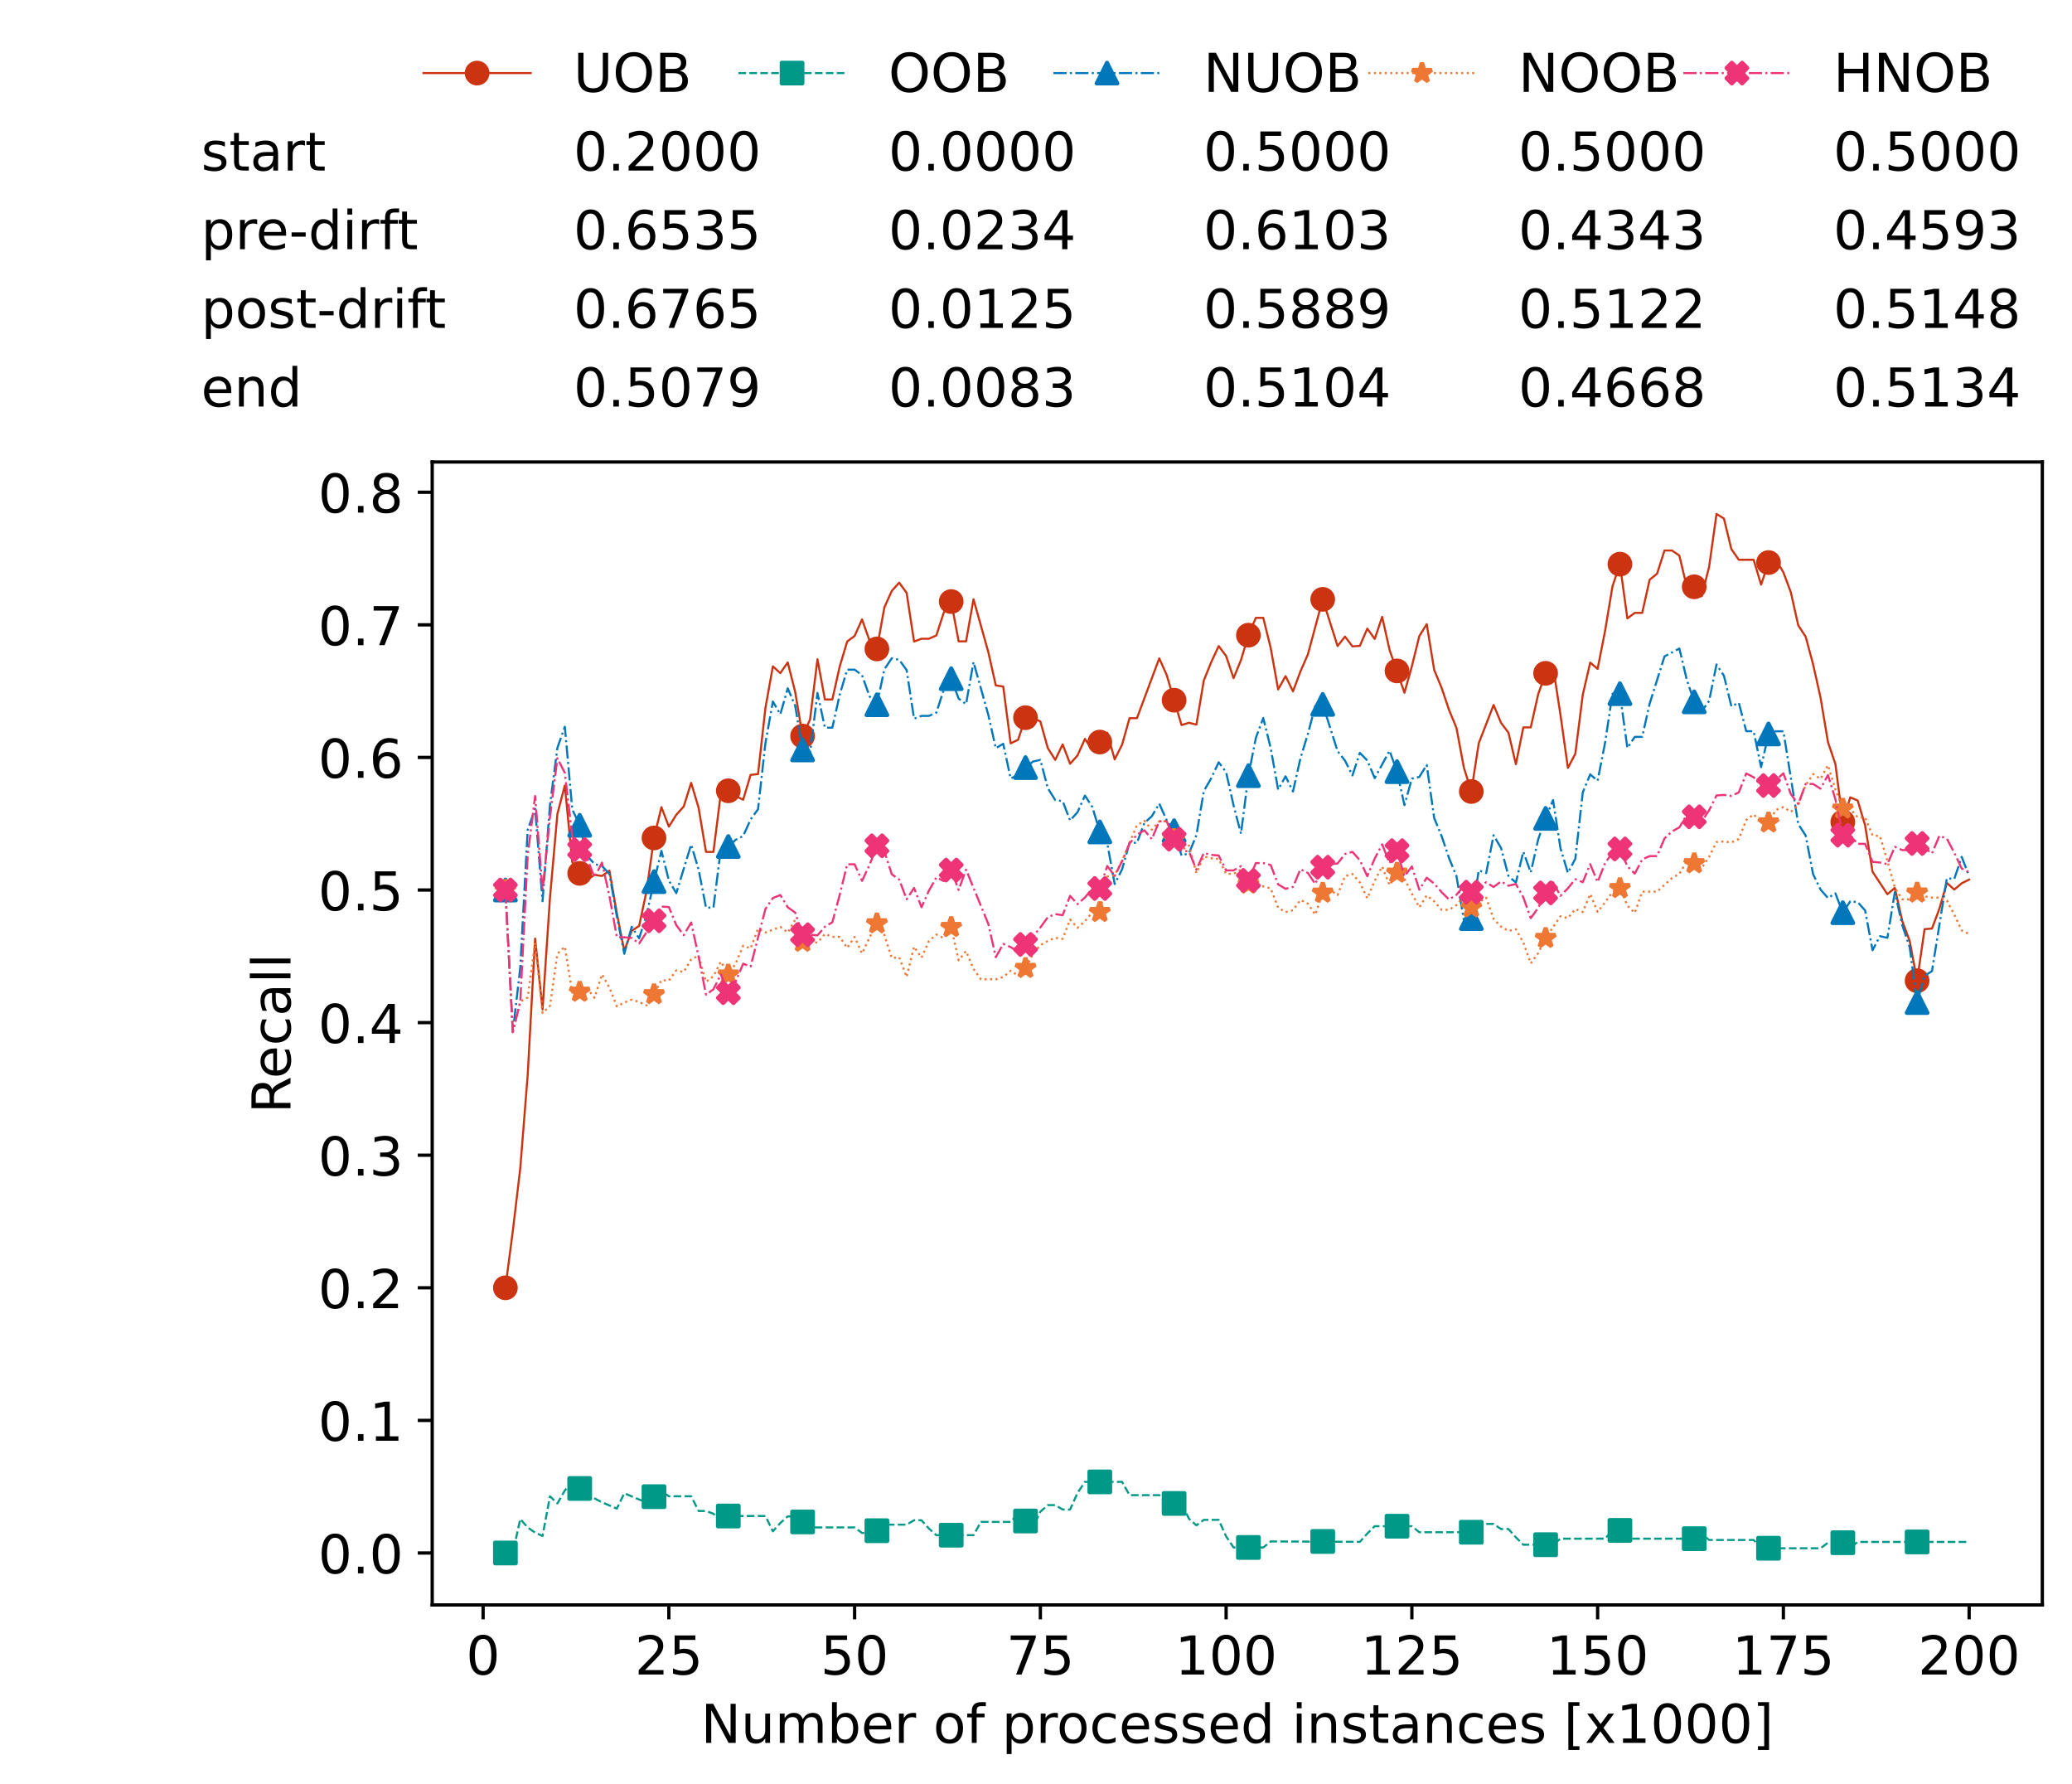 <?xml version="1.0" encoding="utf-8" standalone="no"?>
<!DOCTYPE svg PUBLIC "-//W3C//DTD SVG 1.1//EN"
  "http://www.w3.org/Graphics/SVG/1.1/DTD/svg11.dtd">
<!-- Created with matplotlib (https://matplotlib.org/) -->
<svg height="432.615pt" version="1.1" viewBox="0 0 502.65 432.615" width="502.65pt" xmlns="http://www.w3.org/2000/svg" xmlns:xlink="http://www.w3.org/1999/xlink">
 <defs>
  <style type="text/css">*{stroke-linecap:butt;stroke-linejoin:round;}</style>
 </defs>
 <g id="figure_1">
  <g id="patch_1">
   <path d="M 0 432.615 
L 502.65 432.615 
L 502.65 0 
L 0 0 
z
" style="fill:#ffffff;"/>
  </g>
  <g id="axes_1">
   <g id="patch_2">
    <path d="M 104.85 389.252 
L 495.45 389.252 
L 495.45 112.052 
L 104.85 112.052 
z
" style="fill:#ffffff;"/>
   </g>
   <g id="matplotlib.axis_1">
    <g id="xtick_1">
     <g id="line2d_1">
      <defs>
       <path d="M 0 0 
L 0 3.5 
" id="m787206409f" style="stroke:#000000;stroke-width:0.8;"/>
      </defs>
      <g>
       <use style="stroke:#000000;stroke-width:0.8;" x="117.197" xlink:href="#m787206409f" y="389.252"/>
      </g>
     </g>
     <g id="text_1">
      <!-- 0 -->
      <g transform="translate(113.061 406.13)scale(0.13 -0.13)">
       <defs>
        <path d="M 31.781 66.406 
Q 24.172 66.406 20.328 58.906 
Q 16.5 51.422 16.5 36.375 
Q 16.5 21.391 20.328 13.891 
Q 24.172 6.391 31.781 6.391 
Q 39.453 6.391 43.281 13.891 
Q 47.125 21.391 47.125 36.375 
Q 47.125 51.422 43.281 58.906 
Q 39.453 66.406 31.781 66.406 
z
M 31.781 74.219 
Q 44.047 74.219 50.516 64.516 
Q 56.984 54.828 56.984 36.375 
Q 56.984 17.969 50.516 8.266 
Q 44.047 -1.422 31.781 -1.422 
Q 19.531 -1.422 13.062 8.266 
Q 6.594 17.969 6.594 36.375 
Q 6.594 54.828 13.062 64.516 
Q 19.531 74.219 31.781 74.219 
z
" id="DejaVuSans-48"/>
       </defs>
       <use xlink:href="#DejaVuSans-48"/>
      </g>
     </g>
    </g>
    <g id="xtick_2">
     <g id="line2d_2">
      <g>
       <use style="stroke:#000000;stroke-width:0.8;" x="162.259" xlink:href="#m787206409f" y="389.252"/>
      </g>
     </g>
     <g id="text_2">
      <!-- 25 -->
      <g transform="translate(153.988 406.13)scale(0.13 -0.13)">
       <defs>
        <path d="M 19.188 8.297 
L 53.609 8.297 
L 53.609 0 
L 7.328 0 
L 7.328 8.297 
Q 12.938 14.109 22.625 23.891 
Q 32.328 33.688 34.812 36.531 
Q 39.547 41.844 41.422 45.531 
Q 43.312 49.219 43.312 52.781 
Q 43.312 58.594 39.234 62.25 
Q 35.156 65.922 28.609 65.922 
Q 23.969 65.922 18.812 64.312 
Q 13.672 62.703 7.812 59.422 
L 7.812 69.391 
Q 13.766 71.781 18.938 73 
Q 24.125 74.219 28.422 74.219 
Q 39.75 74.219 46.484 68.547 
Q 53.219 62.891 53.219 53.422 
Q 53.219 48.922 51.531 44.891 
Q 49.859 40.875 45.406 35.406 
Q 44.188 33.984 37.641 27.219 
Q 31.109 20.453 19.188 8.297 
z
" id="DejaVuSans-50"/>
        <path d="M 10.797 72.906 
L 49.516 72.906 
L 49.516 64.594 
L 19.828 64.594 
L 19.828 46.734 
Q 21.969 47.469 24.109 47.828 
Q 26.266 48.188 28.422 48.188 
Q 40.625 48.188 47.75 41.5 
Q 54.891 34.812 54.891 23.391 
Q 54.891 11.625 47.562 5.094 
Q 40.234 -1.422 26.906 -1.422 
Q 22.312 -1.422 17.547 -0.641 
Q 12.797 0.141 7.719 1.703 
L 7.719 11.625 
Q 12.109 9.234 16.797 8.062 
Q 21.484 6.891 26.703 6.891 
Q 35.156 6.891 40.078 11.328 
Q 45.016 15.766 45.016 23.391 
Q 45.016 31 40.078 35.438 
Q 35.156 39.891 26.703 39.891 
Q 22.75 39.891 18.812 39.016 
Q 14.891 38.141 10.797 36.281 
z
" id="DejaVuSans-53"/>
       </defs>
       <use xlink:href="#DejaVuSans-50"/>
       <use x="63.623" xlink:href="#DejaVuSans-53"/>
      </g>
     </g>
    </g>
    <g id="xtick_3">
     <g id="line2d_3">
      <g>
       <use style="stroke:#000000;stroke-width:0.8;" x="207.322" xlink:href="#m787206409f" y="389.252"/>
      </g>
     </g>
     <g id="text_3">
      <!-- 50 -->
      <g transform="translate(199.05 406.13)scale(0.13 -0.13)">
       <use xlink:href="#DejaVuSans-53"/>
       <use x="63.623" xlink:href="#DejaVuSans-48"/>
      </g>
     </g>
    </g>
    <g id="xtick_4">
     <g id="line2d_4">
      <g>
       <use style="stroke:#000000;stroke-width:0.8;" x="252.384" xlink:href="#m787206409f" y="389.252"/>
      </g>
     </g>
     <g id="text_4">
      <!-- 75 -->
      <g transform="translate(244.113 406.13)scale(0.13 -0.13)">
       <defs>
        <path d="M 8.203 72.906 
L 55.078 72.906 
L 55.078 68.703 
L 28.609 0 
L 18.312 0 
L 43.219 64.594 
L 8.203 64.594 
z
" id="DejaVuSans-55"/>
       </defs>
       <use xlink:href="#DejaVuSans-55"/>
       <use x="63.623" xlink:href="#DejaVuSans-53"/>
      </g>
     </g>
    </g>
    <g id="xtick_5">
     <g id="line2d_5">
      <g>
       <use style="stroke:#000000;stroke-width:0.8;" x="297.446" xlink:href="#m787206409f" y="389.252"/>
      </g>
     </g>
     <g id="text_5">
      <!-- 100 -->
      <g transform="translate(285.039 406.13)scale(0.13 -0.13)">
       <defs>
        <path d="M 12.406 8.297 
L 28.516 8.297 
L 28.516 63.922 
L 10.984 60.406 
L 10.984 69.391 
L 28.422 72.906 
L 38.281 72.906 
L 38.281 8.297 
L 54.391 8.297 
L 54.391 0 
L 12.406 0 
z
" id="DejaVuSans-49"/>
       </defs>
       <use xlink:href="#DejaVuSans-49"/>
       <use x="63.623" xlink:href="#DejaVuSans-48"/>
       <use x="127.246" xlink:href="#DejaVuSans-48"/>
      </g>
     </g>
    </g>
    <g id="xtick_6">
     <g id="line2d_6">
      <g>
       <use style="stroke:#000000;stroke-width:0.8;" x="342.509" xlink:href="#m787206409f" y="389.252"/>
      </g>
     </g>
     <g id="text_6">
      <!-- 125 -->
      <g transform="translate(330.102 406.13)scale(0.13 -0.13)">
       <use xlink:href="#DejaVuSans-49"/>
       <use x="63.623" xlink:href="#DejaVuSans-50"/>
       <use x="127.246" xlink:href="#DejaVuSans-53"/>
      </g>
     </g>
    </g>
    <g id="xtick_7">
     <g id="line2d_7">
      <g>
       <use style="stroke:#000000;stroke-width:0.8;" x="387.571" xlink:href="#m787206409f" y="389.252"/>
      </g>
     </g>
     <g id="text_7">
      <!-- 150 -->
      <g transform="translate(375.164 406.13)scale(0.13 -0.13)">
       <use xlink:href="#DejaVuSans-49"/>
       <use x="63.623" xlink:href="#DejaVuSans-53"/>
       <use x="127.246" xlink:href="#DejaVuSans-48"/>
      </g>
     </g>
    </g>
    <g id="xtick_8">
     <g id="line2d_8">
      <g>
       <use style="stroke:#000000;stroke-width:0.8;" x="432.633" xlink:href="#m787206409f" y="389.252"/>
      </g>
     </g>
     <g id="text_8">
      <!-- 175 -->
      <g transform="translate(420.226 406.13)scale(0.13 -0.13)">
       <use xlink:href="#DejaVuSans-49"/>
       <use x="63.623" xlink:href="#DejaVuSans-55"/>
       <use x="127.246" xlink:href="#DejaVuSans-53"/>
      </g>
     </g>
    </g>
    <g id="xtick_9">
     <g id="line2d_9">
      <g>
       <use style="stroke:#000000;stroke-width:0.8;" x="477.695" xlink:href="#m787206409f" y="389.252"/>
      </g>
     </g>
     <g id="text_9">
      <!-- 200 -->
      <g transform="translate(465.289 406.13)scale(0.13 -0.13)">
       <use xlink:href="#DejaVuSans-50"/>
       <use x="63.623" xlink:href="#DejaVuSans-48"/>
       <use x="127.246" xlink:href="#DejaVuSans-48"/>
      </g>
     </g>
    </g>
    <g id="text_10">
     <!-- Number of processed instances [x1000] -->
     <g transform="translate(170.025 422.711)scale(0.13 -0.13)">
      <defs>
       <path d="M 9.812 72.906 
L 23.094 72.906 
L 55.422 11.922 
L 55.422 72.906 
L 64.984 72.906 
L 64.984 0 
L 51.703 0 
L 19.391 60.984 
L 19.391 0 
L 9.812 0 
z
" id="DejaVuSans-78"/>
       <path d="M 8.5 21.578 
L 8.5 54.688 
L 17.484 54.688 
L 17.484 21.922 
Q 17.484 14.156 20.5 10.266 
Q 23.531 6.391 29.594 6.391 
Q 36.859 6.391 41.078 11.031 
Q 45.312 15.672 45.312 23.688 
L 45.312 54.688 
L 54.297 54.688 
L 54.297 0 
L 45.312 0 
L 45.312 8.406 
Q 42.047 3.422 37.719 1 
Q 33.406 -1.422 27.688 -1.422 
Q 18.266 -1.422 13.375 4.438 
Q 8.5 10.297 8.5 21.578 
z
M 31.109 56 
z
" id="DejaVuSans-117"/>
       <path d="M 52 44.188 
Q 55.375 50.25 60.062 53.125 
Q 64.75 56 71.094 56 
Q 79.641 56 84.281 50.016 
Q 88.922 44.047 88.922 33.016 
L 88.922 0 
L 79.891 0 
L 79.891 32.719 
Q 79.891 40.578 77.094 44.375 
Q 74.312 48.188 68.609 48.188 
Q 61.625 48.188 57.562 43.547 
Q 53.516 38.922 53.516 30.906 
L 53.516 0 
L 44.484 0 
L 44.484 32.719 
Q 44.484 40.625 41.703 44.406 
Q 38.922 48.188 33.109 48.188 
Q 26.219 48.188 22.156 43.531 
Q 18.109 38.875 18.109 30.906 
L 18.109 0 
L 9.078 0 
L 9.078 54.688 
L 18.109 54.688 
L 18.109 46.188 
Q 21.188 51.219 25.484 53.609 
Q 29.781 56 35.688 56 
Q 41.656 56 45.828 52.969 
Q 50 49.953 52 44.188 
z
" id="DejaVuSans-109"/>
       <path d="M 48.688 27.297 
Q 48.688 37.203 44.609 42.844 
Q 40.531 48.484 33.406 48.484 
Q 26.266 48.484 22.188 42.844 
Q 18.109 37.203 18.109 27.297 
Q 18.109 17.391 22.188 11.75 
Q 26.266 6.109 33.406 6.109 
Q 40.531 6.109 44.609 11.75 
Q 48.688 17.391 48.688 27.297 
z
M 18.109 46.391 
Q 20.953 51.266 25.266 53.625 
Q 29.594 56 35.594 56 
Q 45.562 56 51.781 48.094 
Q 58.016 40.188 58.016 27.297 
Q 58.016 14.406 51.781 6.484 
Q 45.562 -1.422 35.594 -1.422 
Q 29.594 -1.422 25.266 0.953 
Q 20.953 3.328 18.109 8.203 
L 18.109 0 
L 9.078 0 
L 9.078 75.984 
L 18.109 75.984 
z
" id="DejaVuSans-98"/>
       <path d="M 56.203 29.594 
L 56.203 25.203 
L 14.891 25.203 
Q 15.484 15.922 20.484 11.062 
Q 25.484 6.203 34.422 6.203 
Q 39.594 6.203 44.453 7.469 
Q 49.312 8.734 54.109 11.281 
L 54.109 2.781 
Q 49.266 0.734 44.188 -0.344 
Q 39.109 -1.422 33.891 -1.422 
Q 20.797 -1.422 13.156 6.188 
Q 5.516 13.812 5.516 26.812 
Q 5.516 40.234 12.766 48.109 
Q 20.016 56 32.328 56 
Q 43.359 56 49.781 48.891 
Q 56.203 41.797 56.203 29.594 
z
M 47.219 32.234 
Q 47.125 39.594 43.094 43.984 
Q 39.062 48.391 32.422 48.391 
Q 24.906 48.391 20.391 44.141 
Q 15.875 39.891 15.188 32.172 
z
" id="DejaVuSans-101"/>
       <path d="M 41.109 46.297 
Q 39.594 47.172 37.812 47.578 
Q 36.031 48 33.891 48 
Q 26.266 48 22.188 43.047 
Q 18.109 38.094 18.109 28.812 
L 18.109 0 
L 9.078 0 
L 9.078 54.688 
L 18.109 54.688 
L 18.109 46.188 
Q 20.953 51.172 25.484 53.578 
Q 30.031 56 36.531 56 
Q 37.453 56 38.578 55.875 
Q 39.703 55.766 41.062 55.516 
z
" id="DejaVuSans-114"/>
       <path id="DejaVuSans-32"/>
       <path d="M 30.609 48.391 
Q 23.391 48.391 19.188 42.75 
Q 14.984 37.109 14.984 27.297 
Q 14.984 17.484 19.156 11.844 
Q 23.344 6.203 30.609 6.203 
Q 37.797 6.203 41.984 11.859 
Q 46.188 17.531 46.188 27.297 
Q 46.188 37.016 41.984 42.703 
Q 37.797 48.391 30.609 48.391 
z
M 30.609 56 
Q 42.328 56 49.016 48.375 
Q 55.719 40.766 55.719 27.297 
Q 55.719 13.875 49.016 6.219 
Q 42.328 -1.422 30.609 -1.422 
Q 18.844 -1.422 12.172 6.219 
Q 5.516 13.875 5.516 27.297 
Q 5.516 40.766 12.172 48.375 
Q 18.844 56 30.609 56 
z
" id="DejaVuSans-111"/>
       <path d="M 37.109 75.984 
L 37.109 68.5 
L 28.516 68.5 
Q 23.688 68.5 21.797 66.547 
Q 19.922 64.594 19.922 59.516 
L 19.922 54.688 
L 34.719 54.688 
L 34.719 47.703 
L 19.922 47.703 
L 19.922 0 
L 10.891 0 
L 10.891 47.703 
L 2.297 47.703 
L 2.297 54.688 
L 10.891 54.688 
L 10.891 58.5 
Q 10.891 67.625 15.141 71.797 
Q 19.391 75.984 28.609 75.984 
z
" id="DejaVuSans-102"/>
       <path d="M 18.109 8.203 
L 18.109 -20.797 
L 9.078 -20.797 
L 9.078 54.688 
L 18.109 54.688 
L 18.109 46.391 
Q 20.953 51.266 25.266 53.625 
Q 29.594 56 35.594 56 
Q 45.562 56 51.781 48.094 
Q 58.016 40.188 58.016 27.297 
Q 58.016 14.406 51.781 6.484 
Q 45.562 -1.422 35.594 -1.422 
Q 29.594 -1.422 25.266 0.953 
Q 20.953 3.328 18.109 8.203 
z
M 48.688 27.297 
Q 48.688 37.203 44.609 42.844 
Q 40.531 48.484 33.406 48.484 
Q 26.266 48.484 22.188 42.844 
Q 18.109 37.203 18.109 27.297 
Q 18.109 17.391 22.188 11.75 
Q 26.266 6.109 33.406 6.109 
Q 40.531 6.109 44.609 11.75 
Q 48.688 17.391 48.688 27.297 
z
" id="DejaVuSans-112"/>
       <path d="M 48.781 52.594 
L 48.781 44.188 
Q 44.969 46.297 41.141 47.344 
Q 37.312 48.391 33.406 48.391 
Q 24.656 48.391 19.812 42.844 
Q 14.984 37.312 14.984 27.297 
Q 14.984 17.281 19.812 11.734 
Q 24.656 6.203 33.406 6.203 
Q 37.312 6.203 41.141 7.25 
Q 44.969 8.297 48.781 10.406 
L 48.781 2.094 
Q 45.016 0.344 40.984 -0.531 
Q 36.969 -1.422 32.422 -1.422 
Q 20.062 -1.422 12.781 6.344 
Q 5.516 14.109 5.516 27.297 
Q 5.516 40.672 12.859 48.328 
Q 20.219 56 33.016 56 
Q 37.156 56 41.109 55.141 
Q 45.062 54.297 48.781 52.594 
z
" id="DejaVuSans-99"/>
       <path d="M 44.281 53.078 
L 44.281 44.578 
Q 40.484 46.531 36.375 47.5 
Q 32.281 48.484 27.875 48.484 
Q 21.188 48.484 17.844 46.438 
Q 14.5 44.391 14.5 40.281 
Q 14.5 37.156 16.891 35.375 
Q 19.281 33.594 26.516 31.984 
L 29.594 31.297 
Q 39.156 29.25 43.188 25.516 
Q 47.219 21.781 47.219 15.094 
Q 47.219 7.469 41.188 3.016 
Q 35.156 -1.422 24.609 -1.422 
Q 20.219 -1.422 15.453 -0.562 
Q 10.688 0.297 5.422 2 
L 5.422 11.281 
Q 10.406 8.688 15.234 7.391 
Q 20.062 6.109 24.812 6.109 
Q 31.156 6.109 34.562 8.281 
Q 37.984 10.453 37.984 14.406 
Q 37.984 18.062 35.516 20.016 
Q 33.062 21.969 24.703 23.781 
L 21.578 24.516 
Q 13.234 26.266 9.516 29.906 
Q 5.812 33.547 5.812 39.891 
Q 5.812 47.609 11.281 51.797 
Q 16.75 56 26.812 56 
Q 31.781 56 36.172 55.266 
Q 40.578 54.547 44.281 53.078 
z
" id="DejaVuSans-115"/>
       <path d="M 45.406 46.391 
L 45.406 75.984 
L 54.391 75.984 
L 54.391 0 
L 45.406 0 
L 45.406 8.203 
Q 42.578 3.328 38.25 0.953 
Q 33.938 -1.422 27.875 -1.422 
Q 17.969 -1.422 11.734 6.484 
Q 5.516 14.406 5.516 27.297 
Q 5.516 40.188 11.734 48.094 
Q 17.969 56 27.875 56 
Q 33.938 56 38.25 53.625 
Q 42.578 51.266 45.406 46.391 
z
M 14.797 27.297 
Q 14.797 17.391 18.875 11.75 
Q 22.953 6.109 30.078 6.109 
Q 37.203 6.109 41.297 11.75 
Q 45.406 17.391 45.406 27.297 
Q 45.406 37.203 41.297 42.844 
Q 37.203 48.484 30.078 48.484 
Q 22.953 48.484 18.875 42.844 
Q 14.797 37.203 14.797 27.297 
z
" id="DejaVuSans-100"/>
       <path d="M 9.422 54.688 
L 18.406 54.688 
L 18.406 0 
L 9.422 0 
z
M 9.422 75.984 
L 18.406 75.984 
L 18.406 64.594 
L 9.422 64.594 
z
" id="DejaVuSans-105"/>
       <path d="M 54.891 33.016 
L 54.891 0 
L 45.906 0 
L 45.906 32.719 
Q 45.906 40.484 42.875 44.328 
Q 39.844 48.188 33.797 48.188 
Q 26.516 48.188 22.312 43.547 
Q 18.109 38.922 18.109 30.906 
L 18.109 0 
L 9.078 0 
L 9.078 54.688 
L 18.109 54.688 
L 18.109 46.188 
Q 21.344 51.125 25.703 53.562 
Q 30.078 56 35.797 56 
Q 45.219 56 50.047 50.172 
Q 54.891 44.344 54.891 33.016 
z
" id="DejaVuSans-110"/>
       <path d="M 18.312 70.219 
L 18.312 54.688 
L 36.812 54.688 
L 36.812 47.703 
L 18.312 47.703 
L 18.312 18.016 
Q 18.312 11.328 20.141 9.422 
Q 21.969 7.516 27.594 7.516 
L 36.812 7.516 
L 36.812 0 
L 27.594 0 
Q 17.188 0 13.234 3.875 
Q 9.281 7.766 9.281 18.016 
L 9.281 47.703 
L 2.688 47.703 
L 2.688 54.688 
L 9.281 54.688 
L 9.281 70.219 
z
" id="DejaVuSans-116"/>
       <path d="M 34.281 27.484 
Q 23.391 27.484 19.188 25 
Q 14.984 22.516 14.984 16.5 
Q 14.984 11.719 18.141 8.906 
Q 21.297 6.109 26.703 6.109 
Q 34.188 6.109 38.703 11.406 
Q 43.219 16.703 43.219 25.484 
L 43.219 27.484 
z
M 52.203 31.203 
L 52.203 0 
L 43.219 0 
L 43.219 8.297 
Q 40.141 3.328 35.547 0.953 
Q 30.953 -1.422 24.312 -1.422 
Q 15.922 -1.422 10.953 3.297 
Q 6 8.016 6 15.922 
Q 6 25.141 12.172 29.828 
Q 18.359 34.516 30.609 34.516 
L 43.219 34.516 
L 43.219 35.406 
Q 43.219 41.609 39.141 45 
Q 35.062 48.391 27.688 48.391 
Q 23 48.391 18.547 47.266 
Q 14.109 46.141 10.016 43.891 
L 10.016 52.203 
Q 14.938 54.109 19.578 55.047 
Q 24.219 56 28.609 56 
Q 40.484 56 46.344 49.844 
Q 52.203 43.703 52.203 31.203 
z
" id="DejaVuSans-97"/>
       <path d="M 8.594 75.984 
L 29.297 75.984 
L 29.297 69 
L 17.578 69 
L 17.578 -6.203 
L 29.297 -6.203 
L 29.297 -13.188 
L 8.594 -13.188 
z
" id="DejaVuSans-91"/>
       <path d="M 54.891 54.688 
L 35.109 28.078 
L 55.906 0 
L 45.312 0 
L 29.391 21.484 
L 13.484 0 
L 2.875 0 
L 24.125 28.609 
L 4.688 54.688 
L 15.281 54.688 
L 29.781 35.203 
L 44.281 54.688 
z
" id="DejaVuSans-120"/>
       <path d="M 30.422 75.984 
L 30.422 -13.188 
L 9.719 -13.188 
L 9.719 -6.203 
L 21.391 -6.203 
L 21.391 69 
L 9.719 69 
L 9.719 75.984 
z
" id="DejaVuSans-93"/>
      </defs>
      <use xlink:href="#DejaVuSans-78"/>
      <use x="74.805" xlink:href="#DejaVuSans-117"/>
      <use x="138.184" xlink:href="#DejaVuSans-109"/>
      <use x="235.596" xlink:href="#DejaVuSans-98"/>
      <use x="299.072" xlink:href="#DejaVuSans-101"/>
      <use x="360.596" xlink:href="#DejaVuSans-114"/>
      <use x="401.709" xlink:href="#DejaVuSans-32"/>
      <use x="433.496" xlink:href="#DejaVuSans-111"/>
      <use x="494.678" xlink:href="#DejaVuSans-102"/>
      <use x="529.883" xlink:href="#DejaVuSans-32"/>
      <use x="561.67" xlink:href="#DejaVuSans-112"/>
      <use x="625.146" xlink:href="#DejaVuSans-114"/>
      <use x="664.01" xlink:href="#DejaVuSans-111"/>
      <use x="725.191" xlink:href="#DejaVuSans-99"/>
      <use x="780.172" xlink:href="#DejaVuSans-101"/>
      <use x="841.695" xlink:href="#DejaVuSans-115"/>
      <use x="893.795" xlink:href="#DejaVuSans-115"/>
      <use x="945.895" xlink:href="#DejaVuSans-101"/>
      <use x="1007.418" xlink:href="#DejaVuSans-100"/>
      <use x="1070.895" xlink:href="#DejaVuSans-32"/>
      <use x="1102.682" xlink:href="#DejaVuSans-105"/>
      <use x="1130.465" xlink:href="#DejaVuSans-110"/>
      <use x="1193.844" xlink:href="#DejaVuSans-115"/>
      <use x="1245.943" xlink:href="#DejaVuSans-116"/>
      <use x="1285.152" xlink:href="#DejaVuSans-97"/>
      <use x="1346.432" xlink:href="#DejaVuSans-110"/>
      <use x="1409.811" xlink:href="#DejaVuSans-99"/>
      <use x="1464.791" xlink:href="#DejaVuSans-101"/>
      <use x="1526.314" xlink:href="#DejaVuSans-115"/>
      <use x="1578.414" xlink:href="#DejaVuSans-32"/>
      <use x="1610.201" xlink:href="#DejaVuSans-91"/>
      <use x="1649.215" xlink:href="#DejaVuSans-120"/>
      <use x="1708.395" xlink:href="#DejaVuSans-49"/>
      <use x="1772.018" xlink:href="#DejaVuSans-48"/>
      <use x="1835.641" xlink:href="#DejaVuSans-48"/>
      <use x="1899.264" xlink:href="#DejaVuSans-48"/>
      <use x="1962.887" xlink:href="#DejaVuSans-93"/>
     </g>
    </g>
   </g>
   <g id="matplotlib.axis_2">
    <g id="ytick_1">
     <g id="line2d_10">
      <defs>
       <path d="M 0 0 
L -3.5 0 
" id="m332fc87656" style="stroke:#000000;stroke-width:0.8;"/>
      </defs>
      <g>
       <use style="stroke:#000000;stroke-width:0.8;" x="104.85" xlink:href="#m332fc87656" y="376.652"/>
      </g>
     </g>
     <g id="text_11">
      <!-- 0.0 -->
      <g transform="translate(77.176 381.591)scale(0.13 -0.13)">
       <defs>
        <path d="M 10.688 12.406 
L 21 12.406 
L 21 0 
L 10.688 0 
z
" id="DejaVuSans-46"/>
       </defs>
       <use xlink:href="#DejaVuSans-48"/>
       <use x="63.623" xlink:href="#DejaVuSans-46"/>
       <use x="95.41" xlink:href="#DejaVuSans-48"/>
      </g>
     </g>
    </g>
    <g id="ytick_2">
     <g id="line2d_11">
      <g>
       <use style="stroke:#000000;stroke-width:0.8;" x="104.85" xlink:href="#m332fc87656" y="344.494"/>
      </g>
     </g>
     <g id="text_12">
      <!-- 0.1 -->
      <g transform="translate(77.176 349.433)scale(0.13 -0.13)">
       <use xlink:href="#DejaVuSans-48"/>
       <use x="63.623" xlink:href="#DejaVuSans-46"/>
       <use x="95.41" xlink:href="#DejaVuSans-49"/>
      </g>
     </g>
    </g>
    <g id="ytick_3">
     <g id="line2d_12">
      <g>
       <use style="stroke:#000000;stroke-width:0.8;" x="104.85" xlink:href="#m332fc87656" y="312.335"/>
      </g>
     </g>
     <g id="text_13">
      <!-- 0.2 -->
      <g transform="translate(77.176 317.274)scale(0.13 -0.13)">
       <use xlink:href="#DejaVuSans-48"/>
       <use x="63.623" xlink:href="#DejaVuSans-46"/>
       <use x="95.41" xlink:href="#DejaVuSans-50"/>
      </g>
     </g>
    </g>
    <g id="ytick_4">
     <g id="line2d_13">
      <g>
       <use style="stroke:#000000;stroke-width:0.8;" x="104.85" xlink:href="#m332fc87656" y="280.177"/>
      </g>
     </g>
     <g id="text_14">
      <!-- 0.3 -->
      <g transform="translate(77.176 285.116)scale(0.13 -0.13)">
       <defs>
        <path d="M 40.578 39.312 
Q 47.656 37.797 51.625 33 
Q 55.609 28.219 55.609 21.188 
Q 55.609 10.406 48.188 4.484 
Q 40.766 -1.422 27.094 -1.422 
Q 22.516 -1.422 17.656 -0.516 
Q 12.797 0.391 7.625 2.203 
L 7.625 11.719 
Q 11.719 9.328 16.594 8.109 
Q 21.484 6.891 26.812 6.891 
Q 36.078 6.891 40.938 10.547 
Q 45.797 14.203 45.797 21.188 
Q 45.797 27.641 41.281 31.266 
Q 36.766 34.906 28.719 34.906 
L 20.219 34.906 
L 20.219 43.016 
L 29.109 43.016 
Q 36.375 43.016 40.234 45.922 
Q 44.094 48.828 44.094 54.297 
Q 44.094 59.906 40.109 62.906 
Q 36.141 65.922 28.719 65.922 
Q 24.656 65.922 20.016 65.031 
Q 15.375 64.156 9.812 62.312 
L 9.812 71.094 
Q 15.438 72.656 20.344 73.438 
Q 25.25 74.219 29.594 74.219 
Q 40.828 74.219 47.359 69.109 
Q 53.906 64.016 53.906 55.328 
Q 53.906 49.266 50.438 45.094 
Q 46.969 40.922 40.578 39.312 
z
" id="DejaVuSans-51"/>
       </defs>
       <use xlink:href="#DejaVuSans-48"/>
       <use x="63.623" xlink:href="#DejaVuSans-46"/>
       <use x="95.41" xlink:href="#DejaVuSans-51"/>
      </g>
     </g>
    </g>
    <g id="ytick_5">
     <g id="line2d_14">
      <g>
       <use style="stroke:#000000;stroke-width:0.8;" x="104.85" xlink:href="#m332fc87656" y="248.019"/>
      </g>
     </g>
     <g id="text_15">
      <!-- 0.4 -->
      <g transform="translate(77.176 252.958)scale(0.13 -0.13)">
       <defs>
        <path d="M 37.797 64.312 
L 12.891 25.391 
L 37.797 25.391 
z
M 35.203 72.906 
L 47.609 72.906 
L 47.609 25.391 
L 58.016 25.391 
L 58.016 17.188 
L 47.609 17.188 
L 47.609 0 
L 37.797 0 
L 37.797 17.188 
L 4.891 17.188 
L 4.891 26.703 
z
" id="DejaVuSans-52"/>
       </defs>
       <use xlink:href="#DejaVuSans-48"/>
       <use x="63.623" xlink:href="#DejaVuSans-46"/>
       <use x="95.41" xlink:href="#DejaVuSans-52"/>
      </g>
     </g>
    </g>
    <g id="ytick_6">
     <g id="line2d_15">
      <g>
       <use style="stroke:#000000;stroke-width:0.8;" x="104.85" xlink:href="#m332fc87656" y="215.86"/>
      </g>
     </g>
     <g id="text_16">
      <!-- 0.5 -->
      <g transform="translate(77.176 220.799)scale(0.13 -0.13)">
       <use xlink:href="#DejaVuSans-48"/>
       <use x="63.623" xlink:href="#DejaVuSans-46"/>
       <use x="95.41" xlink:href="#DejaVuSans-53"/>
      </g>
     </g>
    </g>
    <g id="ytick_7">
     <g id="line2d_16">
      <g>
       <use style="stroke:#000000;stroke-width:0.8;" x="104.85" xlink:href="#m332fc87656" y="183.702"/>
      </g>
     </g>
     <g id="text_17">
      <!-- 0.6 -->
      <g transform="translate(77.176 188.641)scale(0.13 -0.13)">
       <defs>
        <path d="M 33.016 40.375 
Q 26.375 40.375 22.484 35.828 
Q 18.609 31.297 18.609 23.391 
Q 18.609 15.531 22.484 10.953 
Q 26.375 6.391 33.016 6.391 
Q 39.656 6.391 43.531 10.953 
Q 47.406 15.531 47.406 23.391 
Q 47.406 31.297 43.531 35.828 
Q 39.656 40.375 33.016 40.375 
z
M 52.594 71.297 
L 52.594 62.312 
Q 48.875 64.062 45.094 64.984 
Q 41.312 65.922 37.594 65.922 
Q 27.828 65.922 22.672 59.328 
Q 17.531 52.734 16.797 39.406 
Q 19.672 43.656 24.016 45.922 
Q 28.375 48.188 33.594 48.188 
Q 44.578 48.188 50.953 41.516 
Q 57.328 34.859 57.328 23.391 
Q 57.328 12.156 50.688 5.359 
Q 44.047 -1.422 33.016 -1.422 
Q 20.359 -1.422 13.672 8.266 
Q 6.984 17.969 6.984 36.375 
Q 6.984 53.656 15.188 63.938 
Q 23.391 74.219 37.203 74.219 
Q 40.922 74.219 44.703 73.484 
Q 48.484 72.75 52.594 71.297 
z
" id="DejaVuSans-54"/>
       </defs>
       <use xlink:href="#DejaVuSans-48"/>
       <use x="63.623" xlink:href="#DejaVuSans-46"/>
       <use x="95.41" xlink:href="#DejaVuSans-54"/>
      </g>
     </g>
    </g>
    <g id="ytick_8">
     <g id="line2d_17">
      <g>
       <use style="stroke:#000000;stroke-width:0.8;" x="104.85" xlink:href="#m332fc87656" y="151.544"/>
      </g>
     </g>
     <g id="text_18">
      <!-- 0.7 -->
      <g transform="translate(77.176 156.483)scale(0.13 -0.13)">
       <use xlink:href="#DejaVuSans-48"/>
       <use x="63.623" xlink:href="#DejaVuSans-46"/>
       <use x="95.41" xlink:href="#DejaVuSans-55"/>
      </g>
     </g>
    </g>
    <g id="ytick_9">
     <g id="line2d_18">
      <g>
       <use style="stroke:#000000;stroke-width:0.8;" x="104.85" xlink:href="#m332fc87656" y="119.386"/>
      </g>
     </g>
     <g id="text_19">
      <!-- 0.8 -->
      <g transform="translate(77.176 124.325)scale(0.13 -0.13)">
       <defs>
        <path d="M 31.781 34.625 
Q 24.75 34.625 20.719 30.859 
Q 16.703 27.094 16.703 20.516 
Q 16.703 13.922 20.719 10.156 
Q 24.75 6.391 31.781 6.391 
Q 38.812 6.391 42.859 10.172 
Q 46.922 13.969 46.922 20.516 
Q 46.922 27.094 42.891 30.859 
Q 38.875 34.625 31.781 34.625 
z
M 21.922 38.812 
Q 15.578 40.375 12.031 44.719 
Q 8.5 49.078 8.5 55.328 
Q 8.5 64.062 14.719 69.141 
Q 20.953 74.219 31.781 74.219 
Q 42.672 74.219 48.875 69.141 
Q 55.078 64.062 55.078 55.328 
Q 55.078 49.078 51.531 44.719 
Q 48 40.375 41.703 38.812 
Q 48.828 37.156 52.797 32.312 
Q 56.781 27.484 56.781 20.516 
Q 56.781 9.906 50.312 4.234 
Q 43.844 -1.422 31.781 -1.422 
Q 19.734 -1.422 13.25 4.234 
Q 6.781 9.906 6.781 20.516 
Q 6.781 27.484 10.781 32.312 
Q 14.797 37.156 21.922 38.812 
z
M 18.312 54.391 
Q 18.312 48.734 21.844 45.562 
Q 25.391 42.391 31.781 42.391 
Q 38.141 42.391 41.719 45.562 
Q 45.312 48.734 45.312 54.391 
Q 45.312 60.062 41.719 63.234 
Q 38.141 66.406 31.781 66.406 
Q 25.391 66.406 21.844 63.234 
Q 18.312 60.062 18.312 54.391 
z
" id="DejaVuSans-56"/>
       </defs>
       <use xlink:href="#DejaVuSans-48"/>
       <use x="63.623" xlink:href="#DejaVuSans-46"/>
       <use x="95.41" xlink:href="#DejaVuSans-56"/>
      </g>
     </g>
    </g>
    <g id="text_20">
     <!-- Recall -->
     <g transform="translate(70.472 270.044)rotate(-90)scale(0.13 -0.13)">
      <defs>
       <path d="M 44.391 34.188 
Q 47.562 33.109 50.562 29.594 
Q 53.562 26.078 56.594 19.922 
L 66.609 0 
L 56 0 
L 46.688 18.703 
Q 43.062 26.031 39.672 28.422 
Q 36.281 30.812 30.422 30.812 
L 19.672 30.812 
L 19.672 0 
L 9.812 0 
L 9.812 72.906 
L 32.078 72.906 
Q 44.578 72.906 50.734 67.672 
Q 56.891 62.453 56.891 51.906 
Q 56.891 45.016 53.688 40.469 
Q 50.484 35.938 44.391 34.188 
z
M 19.672 64.797 
L 19.672 38.922 
L 32.078 38.922 
Q 39.203 38.922 42.844 42.219 
Q 46.484 45.516 46.484 51.906 
Q 46.484 58.297 42.844 61.547 
Q 39.203 64.797 32.078 64.797 
z
" id="DejaVuSans-82"/>
       <path d="M 9.422 75.984 
L 18.406 75.984 
L 18.406 0 
L 9.422 0 
z
" id="DejaVuSans-108"/>
      </defs>
      <use xlink:href="#DejaVuSans-82"/>
      <use x="64.982" xlink:href="#DejaVuSans-101"/>
      <use x="126.506" xlink:href="#DejaVuSans-99"/>
      <use x="181.486" xlink:href="#DejaVuSans-97"/>
      <use x="242.766" xlink:href="#DejaVuSans-108"/>
      <use x="270.549" xlink:href="#DejaVuSans-108"/>
     </g>
    </g>
   </g>
   <g id="line2d_19"/>
   <g id="line2d_20"/>
   <g id="line2d_21"/>
   <g id="line2d_22"/>
   <g id="line2d_23"/>
   <g id="line2d_24">
    <path clip-path="url(#pd6fc722cba)" d="M 122.605 312.335 
L 124.407 298.553 
L 126.21 283.357 
L 128.012 260.741 
L 129.815 227.646 
L 131.617 244.823 
L 133.419 217.716 
L 135.222 197.385 
L 137.024 190.505 
L 138.827 209.12 
L 140.629 211.821 
L 142.432 213.375 
L 144.234 212.192 
L 146.037 212.454 
L 147.839 211.15 
L 149.642 221.494 
L 151.444 230.621 
L 153.247 225.74 
L 155.049 224.569 
L 156.852 216.094 
L 158.654 203.231 
L 160.457 195.766 
L 162.259 200.488 
L 164.062 197.617 
L 165.864 195.607 
L 167.667 189.865 
L 169.469 195.894 
L 171.272 206.614 
L 173.074 206.614 
L 174.877 192.321 
L 176.679 191.791 
L 178.482 193.07 
L 180.284 193.963 
L 182.087 187.934 
L 183.889 187.742 
L 185.692 171.663 
L 187.494 161.614 
L 189.297 163.258 
L 191.099 160.661 
L 192.902 167.807 
L 194.704 178.526 
L 196.507 174.507 
L 198.309 159.889 
L 200.112 169.651 
L 201.914 169.651 
L 203.717 161.612 
L 205.519 155.582 
L 207.322 154.242 
L 209.124 150.223 
L 210.927 155.327 
L 212.729 157.388 
L 214.532 147.339 
L 216.334 143.319 
L 218.137 141.309 
L 219.939 143.798 
L 221.742 155.589 
L 223.544 154.919 
L 225.347 154.919 
L 227.149 154.115 
L 228.952 148.577 
L 230.754 145.897 
L 232.557 155.544 
L 234.359 155.544 
L 236.162 145.335 
L 239.767 158.199 
L 241.569 166.238 
L 243.372 166.506 
L 245.174 180.288 
L 246.976 179.427 
L 248.779 174.067 
L 250.581 174.067 
L 252.384 174.995 
L 254.186 181.427 
L 255.989 184.298 
L 257.791 180.546 
L 259.594 185.236 
L 261.396 183.226 
L 263.199 179.206 
L 265.001 181.984 
L 266.804 179.974 
L 268.606 177.747 
L 270.409 184.179 
L 272.211 180.606 
L 274.014 174.174 
L 275.816 174.174 
L 281.224 159.677 
L 283.026 163.697 
L 286.631 175.852 
L 288.434 175.29 
L 290.236 175.749 
L 292.039 165.03 
L 293.841 160.564 
L 295.644 156.698 
L 297.446 159.11 
L 299.249 164.47 
L 301.051 160.085 
L 302.854 154.055 
L 304.656 149.85 
L 306.459 149.85 
L 308.261 157.158 
L 310.064 167.208 
L 311.866 163.992 
L 313.669 167.667 
L 315.471 162.844 
L 317.274 158.734 
L 320.879 145.363 
L 324.484 156.692 
L 326.286 154.395 
L 328.089 156.765 
L 329.891 156.638 
L 331.694 152.463 
L 333.496 154.964 
L 335.299 149.605 
L 337.101 157.644 
L 340.706 168.019 
L 342.509 161.587 
L 344.311 154.278 
L 346.114 151.375 
L 347.916 162.452 
L 349.719 166.816 
L 351.521 172.176 
L 353.324 176.54 
L 355.126 186.188 
L 356.928 191.96 
L 358.731 180.266 
L 362.336 170.982 
L 364.138 175.311 
L 365.941 177.712 
L 367.743 185.35 
L 369.546 176.417 
L 371.348 176.417 
L 373.151 168.378 
L 374.953 163.3 
L 376.756 161.679 
L 378.558 173.372 
L 380.361 186.236 
L 382.163 182.8 
L 383.966 168.507 
L 385.768 160.698 
L 387.571 162.229 
L 389.373 153.041 
L 391.176 142.187 
L 392.978 136.828 
L 394.781 149.983 
L 396.583 148.643 
L 398.386 148.643 
L 400.188 140.604 
L 401.991 139.142 
L 403.793 133.514 
L 405.596 133.514 
L 407.398 134.751 
L 409.201 142.318 
L 411.003 142.318 
L 412.806 144.615 
L 414.608 137.515 
L 416.411 124.652 
L 418.213 125.765 
L 420.016 133.186 
L 421.818 135.77 
L 425.423 135.77 
L 427.226 141.8 
L 429.028 136.44 
L 430.831 135.791 
L 432.633 138.805 
L 434.436 143.629 
L 436.238 151.669 
L 438.041 154.43 
L 439.843 161.129 
L 441.646 169.169 
L 443.448 179.992 
L 445.251 185.288 
L 447.053 199.357 
L 448.856 193.385 
L 450.658 194.151 
L 452.461 200.181 
L 454.263 211.436 
L 457.868 216.878 
L 459.671 215.347 
L 461.473 223.386 
L 463.276 228.21 
L 465.078 237.858 
L 466.881 225.352 
L 468.683 225.208 
L 470.485 220.384 
L 472.288 214.131 
L 474.09 215.755 
L 475.893 214.224 
L 477.695 213.331 
L 477.695 213.331 
" style="fill:none;stroke:#cc3311;stroke-linecap:square;stroke-width:0.5;"/>
    <defs>
     <path d="M 0 2.5 
C 0.663 2.5 1.299 2.237 1.768 1.768 
C 2.237 1.299 2.5 0.663 2.5 0 
C 2.5 -0.663 2.237 -1.299 1.768 -1.768 
C 1.299 -2.237 0.663 -2.5 0 -2.5 
C -0.663 -2.5 -1.299 -2.237 -1.768 -1.768 
C -2.237 -1.299 -2.5 -0.663 -2.5 0 
C -2.5 0.663 -2.237 1.299 -1.768 1.768 
C -1.299 2.237 -0.663 2.5 0 2.5 
z
" id="m8b520ea922" style="stroke:#cc3311;"/>
    </defs>
    <g clip-path="url(#pd6fc722cba)">
     <use style="fill:#cc3311;stroke:#cc3311;" x="122.605" xlink:href="#m8b520ea922" y="312.335"/>
     <use style="fill:#cc3311;stroke:#cc3311;" x="140.629" xlink:href="#m8b520ea922" y="211.821"/>
     <use style="fill:#cc3311;stroke:#cc3311;" x="158.654" xlink:href="#m8b520ea922" y="203.231"/>
     <use style="fill:#cc3311;stroke:#cc3311;" x="176.679" xlink:href="#m8b520ea922" y="191.791"/>
     <use style="fill:#cc3311;stroke:#cc3311;" x="194.704" xlink:href="#m8b520ea922" y="178.526"/>
     <use style="fill:#cc3311;stroke:#cc3311;" x="212.729" xlink:href="#m8b520ea922" y="157.388"/>
     <use style="fill:#cc3311;stroke:#cc3311;" x="230.754" xlink:href="#m8b520ea922" y="145.897"/>
     <use style="fill:#cc3311;stroke:#cc3311;" x="248.779" xlink:href="#m8b520ea922" y="174.067"/>
     <use style="fill:#cc3311;stroke:#cc3311;" x="266.804" xlink:href="#m8b520ea922" y="179.974"/>
     <use style="fill:#cc3311;stroke:#cc3311;" x="284.829" xlink:href="#m8b520ea922" y="169.823"/>
     <use style="fill:#cc3311;stroke:#cc3311;" x="302.854" xlink:href="#m8b520ea922" y="154.055"/>
     <use style="fill:#cc3311;stroke:#cc3311;" x="320.879" xlink:href="#m8b520ea922" y="145.363"/>
     <use style="fill:#cc3311;stroke:#cc3311;" x="338.904" xlink:href="#m8b520ea922" y="162.722"/>
     <use style="fill:#cc3311;stroke:#cc3311;" x="356.928" xlink:href="#m8b520ea922" y="191.96"/>
     <use style="fill:#cc3311;stroke:#cc3311;" x="374.953" xlink:href="#m8b520ea922" y="163.3"/>
     <use style="fill:#cc3311;stroke:#cc3311;" x="392.978" xlink:href="#m8b520ea922" y="136.828"/>
     <use style="fill:#cc3311;stroke:#cc3311;" x="411.003" xlink:href="#m8b520ea922" y="142.318"/>
     <use style="fill:#cc3311;stroke:#cc3311;" x="429.028" xlink:href="#m8b520ea922" y="136.44"/>
     <use style="fill:#cc3311;stroke:#cc3311;" x="447.053" xlink:href="#m8b520ea922" y="199.357"/>
     <use style="fill:#cc3311;stroke:#cc3311;" x="465.078" xlink:href="#m8b520ea922" y="237.858"/>
    </g>
   </g>
   <g id="line2d_25"/>
   <g id="line2d_26"/>
   <g id="line2d_27"/>
   <g id="line2d_28"/>
   <g id="line2d_29">
    <path clip-path="url(#pd6fc722cba)" d="M 122.605 376.652 
L 124.407 376.652 
L 126.21 368.406 
L 128.012 370.468 
L 129.815 371.704 
L 131.617 372.529 
L 133.419 362.909 
L 135.222 364.627 
L 137.024 361.496 
L 138.827 359.439 
L 140.629 361.004 
L 142.432 362.308 
L 144.234 363.411 
L 146.037 364.357 
L 149.642 365.894 
L 151.444 362.161 
L 155.049 363.687 
L 156.852 364.335 
L 160.457 361.655 
L 162.259 362.892 
L 167.667 362.892 
L 169.469 366.465 
L 171.272 366.465 
L 173.074 367.135 
L 174.877 368.921 
L 176.679 367.685 
L 185.692 367.685 
L 187.494 371.395 
L 189.297 369.385 
L 191.099 367.777 
L 192.902 367.777 
L 196.507 370.457 
L 207.322 370.457 
L 209.124 371.797 
L 210.927 371.797 
L 212.729 371.247 
L 214.532 369.786 
L 219.939 369.786 
L 221.742 368.714 
L 223.544 368.714 
L 225.347 370.724 
L 227.149 372.332 
L 236.162 372.332 
L 237.964 369.116 
L 245.174 369.116 
L 246.976 367.106 
L 248.779 368.892 
L 250.581 370.354 
L 252.384 366.644 
L 254.186 365.036 
L 255.989 365.036 
L 257.791 366.108 
L 259.594 366.108 
L 261.396 362.088 
L 263.199 359.408 
L 272.211 359.408 
L 274.014 362.624 
L 281.224 362.624 
L 283.026 364.634 
L 286.631 364.634 
L 288.434 368.344 
L 290.236 369.952 
L 292.039 368.612 
L 295.644 368.612 
L 297.446 372.632 
L 299.249 375.312 
L 306.459 375.312 
L 308.261 373.85 
L 329.891 373.953 
L 331.694 371.943 
L 333.496 370.157 
L 342.509 370.157 
L 344.311 371.618 
L 356.928 371.618 
L 358.731 369.609 
L 362.336 369.609 
L 364.138 370.845 
L 365.941 370.845 
L 367.743 372.855 
L 369.546 374.642 
L 376.756 374.642 
L 378.558 373.18 
L 389.373 373.18 
L 391.176 371.17 
L 392.978 371.17 
L 394.781 373.18 
L 411.003 373.18 
L 412.806 372.032 
L 414.608 373.493 
L 425.423 373.493 
L 427.226 375.503 
L 441.646 375.503 
L 443.448 374.163 
L 447.053 374.163 
L 448.856 375.312 
L 450.658 373.972 
L 477.695 373.972 
L 477.695 373.972 
" style="fill:none;stroke:#009988;stroke-dasharray:1.85,0.8;stroke-dashoffset:0;stroke-width:0.5;"/>
    <defs>
     <path d="M -2.5 2.5 
L 2.5 2.5 
L 2.5 -2.5 
L -2.5 -2.5 
z
" id="m1212a4877d" style="stroke:#009988;stroke-linejoin:miter;"/>
    </defs>
    <g clip-path="url(#pd6fc722cba)">
     <use style="fill:#009988;stroke:#009988;stroke-linejoin:miter;" x="122.605" xlink:href="#m1212a4877d" y="376.652"/>
     <use style="fill:#009988;stroke:#009988;stroke-linejoin:miter;" x="140.629" xlink:href="#m1212a4877d" y="361.004"/>
     <use style="fill:#009988;stroke:#009988;stroke-linejoin:miter;" x="158.654" xlink:href="#m1212a4877d" y="362.995"/>
     <use style="fill:#009988;stroke:#009988;stroke-linejoin:miter;" x="176.679" xlink:href="#m1212a4877d" y="367.685"/>
     <use style="fill:#009988;stroke:#009988;stroke-linejoin:miter;" x="194.704" xlink:href="#m1212a4877d" y="369.117"/>
     <use style="fill:#009988;stroke:#009988;stroke-linejoin:miter;" x="212.729" xlink:href="#m1212a4877d" y="371.247"/>
     <use style="fill:#009988;stroke:#009988;stroke-linejoin:miter;" x="230.754" xlink:href="#m1212a4877d" y="372.332"/>
     <use style="fill:#009988;stroke:#009988;stroke-linejoin:miter;" x="248.779" xlink:href="#m1212a4877d" y="368.892"/>
     <use style="fill:#009988;stroke:#009988;stroke-linejoin:miter;" x="266.804" xlink:href="#m1212a4877d" y="359.408"/>
     <use style="fill:#009988;stroke:#009988;stroke-linejoin:miter;" x="284.829" xlink:href="#m1212a4877d" y="364.634"/>
     <use style="fill:#009988;stroke:#009988;stroke-linejoin:miter;" x="302.854" xlink:href="#m1212a4877d" y="375.312"/>
     <use style="fill:#009988;stroke:#009988;stroke-linejoin:miter;" x="320.879" xlink:href="#m1212a4877d" y="373.85"/>
     <use style="fill:#009988;stroke:#009988;stroke-linejoin:miter;" x="338.904" xlink:href="#m1212a4877d" y="370.157"/>
     <use style="fill:#009988;stroke:#009988;stroke-linejoin:miter;" x="356.928" xlink:href="#m1212a4877d" y="371.618"/>
     <use style="fill:#009988;stroke:#009988;stroke-linejoin:miter;" x="374.953" xlink:href="#m1212a4877d" y="374.642"/>
     <use style="fill:#009988;stroke:#009988;stroke-linejoin:miter;" x="392.978" xlink:href="#m1212a4877d" y="371.17"/>
     <use style="fill:#009988;stroke:#009988;stroke-linejoin:miter;" x="411.003" xlink:href="#m1212a4877d" y="373.18"/>
     <use style="fill:#009988;stroke:#009988;stroke-linejoin:miter;" x="429.028" xlink:href="#m1212a4877d" y="375.503"/>
     <use style="fill:#009988;stroke:#009988;stroke-linejoin:miter;" x="447.053" xlink:href="#m1212a4877d" y="374.163"/>
     <use style="fill:#009988;stroke:#009988;stroke-linejoin:miter;" x="465.078" xlink:href="#m1212a4877d" y="373.972"/>
    </g>
   </g>
   <g id="line2d_30"/>
   <g id="line2d_31"/>
   <g id="line2d_32"/>
   <g id="line2d_33"/>
   <g id="line2d_34">
    <path clip-path="url(#pd6fc722cba)" d="M 122.605 215.86 
L 124.407 250.316 
L 126.21 234.708 
L 128.012 201.283 
L 129.815 196.159 
L 131.617 218.584 
L 133.419 195.225 
L 135.222 181.36 
L 137.024 176.26 
L 138.827 196.3 
L 140.629 200.166 
L 142.432 207.564 
L 144.234 209.577 
L 146.037 210.026 
L 147.839 211.946 
L 149.642 222.24 
L 151.444 231.323 
L 153.247 224.78 
L 155.049 227.565 
L 156.852 221.864 
L 158.654 213.824 
L 160.457 206.359 
L 162.259 213.555 
L 164.062 216.618 
L 167.667 204.846 
L 169.469 210.875 
L 171.272 220.133 
L 173.074 220.133 
L 174.877 205.84 
L 176.679 205.31 
L 178.482 203.666 
L 180.284 202.773 
L 182.087 198.753 
L 183.889 196.264 
L 185.692 180.185 
L 187.494 170.136 
L 189.297 173.242 
L 191.099 166.934 
L 192.902 171.157 
L 194.704 181.876 
L 196.507 182.68 
L 198.309 168.063 
L 200.112 176.485 
L 201.914 176.485 
L 203.717 168.446 
L 205.519 162.416 
L 207.322 162.416 
L 209.124 163.756 
L 210.927 168.86 
L 212.729 170.922 
L 214.532 162.334 
L 216.334 159.654 
L 218.137 160.02 
L 219.939 162.508 
L 221.742 174.299 
L 223.544 173.629 
L 225.347 173.629 
L 227.149 172.825 
L 228.952 167.287 
L 230.754 164.607 
L 232.557 169.431 
L 234.359 170.771 
L 236.162 160.562 
L 239.767 173.425 
L 241.569 181.465 
L 243.372 180.393 
L 245.174 188.815 
L 246.976 187.954 
L 248.779 186.167 
L 250.581 184.706 
L 252.384 184.293 
L 254.186 191.163 
L 255.989 194.035 
L 257.791 194.303 
L 259.594 198.992 
L 261.396 196.983 
L 263.199 192.963 
L 265.001 195.74 
L 266.804 201.77 
L 268.606 204.491 
L 270.409 214.406 
L 272.211 210.833 
L 274.014 204.402 
L 275.816 204.402 
L 277.619 199.578 
L 279.421 197.97 
L 281.224 194.907 
L 283.026 198.927 
L 284.829 201.479 
L 286.631 207.509 
L 288.434 206.947 
L 290.236 202.582 
L 292.039 191.863 
L 293.841 188.736 
L 295.644 184.871 
L 297.446 187.283 
L 299.249 195.323 
L 301.051 202.193 
L 302.854 188.124 
L 304.656 178.971 
L 306.459 174.147 
L 308.261 181.456 
L 310.064 191.505 
L 311.866 188.289 
L 313.669 191.965 
L 315.471 183.925 
L 317.274 178.029 
L 319.076 171.196 
L 320.879 170.842 
L 324.484 182.171 
L 326.286 184.468 
L 328.089 188.075 
L 329.891 182.588 
L 331.694 184.443 
L 333.496 188.731 
L 337.101 182.07 
L 338.904 187.147 
L 340.706 195.282 
L 342.509 188.85 
L 344.311 188.432 
L 346.114 185.529 
L 347.916 198.392 
L 349.719 202.757 
L 351.521 208.116 
L 353.324 212.481 
L 355.126 223.2 
L 356.928 222.788 
L 358.731 211.094 
L 360.533 211.764 
L 362.336 202.576 
L 364.138 205.668 
L 365.941 212.455 
L 367.743 214.063 
L 369.546 206.559 
L 371.348 211.612 
L 373.151 203.573 
L 374.953 198.495 
L 376.756 194.036 
L 378.558 205.73 
L 380.361 211.703 
L 382.163 208.267 
L 383.966 192.188 
L 385.768 187.823 
L 387.571 189.355 
L 389.373 180.167 
L 391.176 168.241 
L 392.978 168.241 
L 394.781 181.397 
L 396.583 178.717 
L 398.386 178.717 
L 400.188 170.677 
L 403.793 159.203 
L 407.398 157.295 
L 409.201 164.861 
L 411.003 170.221 
L 412.806 172.518 
L 414.608 170.012 
L 416.411 161.169 
L 418.213 163.89 
L 420.016 171.311 
L 421.818 170.449 
L 423.621 177.34 
L 425.423 177.34 
L 427.226 186.05 
L 429.028 178.01 
L 430.831 177.361 
L 432.633 177.361 
L 436.238 199.872 
L 438.041 202.633 
L 439.843 212.012 
L 441.646 215.745 
L 443.448 217.806 
L 445.251 216.671 
L 447.053 221.361 
L 448.856 218.605 
L 450.658 218.796 
L 452.461 220.806 
L 454.263 230.453 
L 456.066 227.052 
L 457.868 227.454 
L 459.671 216.352 
L 461.473 224.391 
L 463.276 229.751 
L 465.078 243.15 
L 466.881 236.674 
L 468.683 235.525 
L 472.288 213.015 
L 474.09 213.177 
L 475.893 207.817 
L 477.695 212.507 
L 477.695 212.507 
" style="fill:none;stroke:#0077bb;stroke-dasharray:3.2,0.8,0.5,0.8;stroke-dashoffset:0;stroke-width:0.5;"/>
    <defs>
     <path d="M 0 -2.5 
L -2.5 2.5 
L 2.5 2.5 
z
" id="mca1e50bc89" style="stroke:#0077bb;stroke-linejoin:miter;"/>
    </defs>
    <g clip-path="url(#pd6fc722cba)">
     <use style="fill:#0077bb;stroke:#0077bb;stroke-linejoin:miter;" x="122.605" xlink:href="#mca1e50bc89" y="215.86"/>
     <use style="fill:#0077bb;stroke:#0077bb;stroke-linejoin:miter;" x="140.629" xlink:href="#mca1e50bc89" y="200.166"/>
     <use style="fill:#0077bb;stroke:#0077bb;stroke-linejoin:miter;" x="158.654" xlink:href="#mca1e50bc89" y="213.824"/>
     <use style="fill:#0077bb;stroke:#0077bb;stroke-linejoin:miter;" x="176.679" xlink:href="#mca1e50bc89" y="205.31"/>
     <use style="fill:#0077bb;stroke:#0077bb;stroke-linejoin:miter;" x="194.704" xlink:href="#mca1e50bc89" y="181.876"/>
     <use style="fill:#0077bb;stroke:#0077bb;stroke-linejoin:miter;" x="212.729" xlink:href="#mca1e50bc89" y="170.922"/>
     <use style="fill:#0077bb;stroke:#0077bb;stroke-linejoin:miter;" x="230.754" xlink:href="#mca1e50bc89" y="164.607"/>
     <use style="fill:#0077bb;stroke:#0077bb;stroke-linejoin:miter;" x="248.779" xlink:href="#mca1e50bc89" y="186.167"/>
     <use style="fill:#0077bb;stroke:#0077bb;stroke-linejoin:miter;" x="266.804" xlink:href="#mca1e50bc89" y="201.77"/>
     <use style="fill:#0077bb;stroke:#0077bb;stroke-linejoin:miter;" x="284.829" xlink:href="#mca1e50bc89" y="201.479"/>
     <use style="fill:#0077bb;stroke:#0077bb;stroke-linejoin:miter;" x="302.854" xlink:href="#mca1e50bc89" y="188.124"/>
     <use style="fill:#0077bb;stroke:#0077bb;stroke-linejoin:miter;" x="320.879" xlink:href="#mca1e50bc89" y="170.842"/>
     <use style="fill:#0077bb;stroke:#0077bb;stroke-linejoin:miter;" x="338.904" xlink:href="#mca1e50bc89" y="187.147"/>
     <use style="fill:#0077bb;stroke:#0077bb;stroke-linejoin:miter;" x="356.928" xlink:href="#mca1e50bc89" y="222.788"/>
     <use style="fill:#0077bb;stroke:#0077bb;stroke-linejoin:miter;" x="374.953" xlink:href="#mca1e50bc89" y="198.495"/>
     <use style="fill:#0077bb;stroke:#0077bb;stroke-linejoin:miter;" x="392.978" xlink:href="#mca1e50bc89" y="168.241"/>
     <use style="fill:#0077bb;stroke:#0077bb;stroke-linejoin:miter;" x="411.003" xlink:href="#mca1e50bc89" y="170.221"/>
     <use style="fill:#0077bb;stroke:#0077bb;stroke-linejoin:miter;" x="429.028" xlink:href="#mca1e50bc89" y="178.01"/>
     <use style="fill:#0077bb;stroke:#0077bb;stroke-linejoin:miter;" x="447.053" xlink:href="#mca1e50bc89" y="221.361"/>
     <use style="fill:#0077bb;stroke:#0077bb;stroke-linejoin:miter;" x="465.078" xlink:href="#mca1e50bc89" y="243.15"/>
    </g>
   </g>
   <g id="line2d_35"/>
   <g id="line2d_36"/>
   <g id="line2d_37"/>
   <g id="line2d_38"/>
   <g id="line2d_39">
    <path clip-path="url(#pd6fc722cba)" d="M 122.605 215.86 
L 124.407 250.316 
L 126.21 242.953 
L 128.012 241.923 
L 129.815 228.671 
L 131.617 245.677 
L 133.419 243.97 
L 135.222 231.321 
L 137.024 229.603 
L 138.827 240.735 
L 140.629 240.561 
L 142.432 239.721 
L 144.234 242.009 
L 146.037 236.312 
L 147.839 239.543 
L 149.642 244.093 
L 151.444 243.159 
L 153.247 242.455 
L 155.049 243.008 
L 156.852 243.843 
L 158.654 241.163 
L 160.457 237.718 
L 162.259 237.83 
L 164.062 235.342 
L 165.864 235.744 
L 167.667 232.681 
L 169.469 231.788 
L 171.272 238.122 
L 173.074 236.782 
L 174.877 233.209 
L 176.679 236.39 
L 178.482 233.649 
L 180.284 229.361 
L 182.087 230.031 
L 183.889 225.246 
L 185.692 226.164 
L 189.297 224.815 
L 191.099 226.176 
L 192.902 223.09 
L 194.704 228.449 
L 196.507 228.449 
L 198.309 228.612 
L 200.112 226.506 
L 201.914 227.221 
L 203.717 227.221 
L 205.519 229.901 
L 207.322 227.221 
L 209.124 231.241 
L 210.927 227.412 
L 212.729 223.977 
L 214.532 226.717 
L 216.334 232.345 
L 218.137 232.162 
L 219.939 236.948 
L 221.742 229.597 
L 223.544 232.277 
L 225.347 228.257 
L 227.149 226.649 
L 228.952 227.543 
L 230.754 224.863 
L 232.557 232.902 
L 234.359 230.669 
L 236.162 235.008 
L 237.964 237.509 
L 241.569 237.509 
L 243.372 236.973 
L 245.174 235.442 
L 246.976 236.59 
L 248.779 234.804 
L 250.581 231.393 
L 252.384 229.229 
L 254.186 228.205 
L 255.989 227.44 
L 257.791 227.708 
L 259.594 223.018 
L 261.396 225.028 
L 263.199 223.42 
L 265.001 221.227 
L 266.804 221.227 
L 268.606 212.569 
L 270.409 212.301 
L 272.211 208.728 
L 275.816 200.153 
L 277.619 199.081 
L 279.421 201.225 
L 281.224 199.183 
L 283.026 199.183 
L 284.829 203.522 
L 286.631 206.201 
L 288.434 205.077 
L 290.236 211.738 
L 292.039 207.719 
L 293.841 208.165 
L 295.644 208.32 
L 297.446 211.938 
L 299.249 211.938 
L 301.051 210.914 
L 302.854 214.36 
L 304.656 214.978 
L 306.459 214.978 
L 308.261 215.466 
L 310.064 220.155 
L 311.866 221.227 
L 313.669 220.768 
L 315.471 218.267 
L 317.274 219.16 
L 319.076 221.84 
L 320.879 216.539 
L 322.681 215.808 
L 324.484 217.087 
L 326.286 212.493 
L 328.089 211.978 
L 329.891 214.02 
L 331.694 217.885 
L 333.496 213.597 
L 335.299 210.152 
L 337.101 214.707 
L 338.904 211.685 
L 340.706 213.104 
L 342.509 216.721 
L 344.311 220.063 
L 346.114 217.159 
L 347.916 218.589 
L 349.719 220.656 
L 351.521 220.656 
L 353.324 219.507 
L 355.126 217.364 
L 356.928 220.112 
L 358.731 218.833 
L 360.533 217.716 
L 362.336 222.885 
L 364.138 224.74 
L 365.941 225.784 
L 367.743 225.382 
L 369.546 228.598 
L 371.348 233.651 
L 373.151 231.163 
L 374.953 227.524 
L 378.558 222.216 
L 380.361 222.675 
L 382.163 220.477 
L 383.966 221.191 
L 385.768 216.827 
L 387.571 221.166 
L 389.373 218.869 
L 391.176 216.323 
L 392.978 215.43 
L 394.781 219.632 
L 396.583 221.419 
L 398.386 216.25 
L 401.991 216.25 
L 405.596 212.958 
L 407.398 211.968 
L 409.201 208.861 
L 411.003 209.397 
L 412.806 210.545 
L 414.608 207.831 
L 416.411 204.213 
L 418.213 204.089 
L 420.016 204.336 
L 421.818 203.475 
L 423.621 198.881 
L 425.423 197.503 
L 427.226 199.513 
L 429.028 199.513 
L 430.831 196.427 
L 432.633 195.757 
L 434.436 196.905 
L 436.238 195.297 
L 438.041 190.425 
L 439.843 187.745 
L 441.646 188.894 
L 443.448 185.595 
L 445.251 191.459 
L 447.053 196.149 
L 448.856 196.149 
L 450.658 198.255 
L 452.461 198.255 
L 454.263 202.619 
L 456.066 202.774 
L 457.868 208.803 
L 459.671 215.312 
L 461.473 218.125 
L 463.276 218.125 
L 465.078 216.518 
L 466.881 217.411 
L 468.683 217.698 
L 470.485 217.698 
L 472.288 218.413 
L 474.09 221.823 
L 475.893 225.652 
L 477.695 226.545 
L 477.695 226.545 
" style="fill:none;stroke:#ee7733;stroke-dasharray:0.5,0.825;stroke-dashoffset:0;stroke-width:0.5;"/>
    <defs>
     <path d="M 0 -2.5 
L -0.561 -0.773 
L -2.378 -0.773 
L -0.908 0.295 
L -1.469 2.023 
L -0 0.955 
L 1.469 2.023 
L 0.908 0.295 
L 2.378 -0.773 
L 0.561 -0.773 
z
" id="m7db5a834d2" style="stroke:#ee7733;stroke-linejoin:bevel;"/>
    </defs>
    <g clip-path="url(#pd6fc722cba)">
     <use style="fill:#ee7733;stroke:#ee7733;stroke-linejoin:bevel;" x="122.605" xlink:href="#m7db5a834d2" y="215.86"/>
     <use style="fill:#ee7733;stroke:#ee7733;stroke-linejoin:bevel;" x="140.629" xlink:href="#m7db5a834d2" y="240.561"/>
     <use style="fill:#ee7733;stroke:#ee7733;stroke-linejoin:bevel;" x="158.654" xlink:href="#m7db5a834d2" y="241.163"/>
     <use style="fill:#ee7733;stroke:#ee7733;stroke-linejoin:bevel;" x="176.679" xlink:href="#m7db5a834d2" y="236.39"/>
     <use style="fill:#ee7733;stroke:#ee7733;stroke-linejoin:bevel;" x="194.704" xlink:href="#m7db5a834d2" y="228.449"/>
     <use style="fill:#ee7733;stroke:#ee7733;stroke-linejoin:bevel;" x="212.729" xlink:href="#m7db5a834d2" y="223.977"/>
     <use style="fill:#ee7733;stroke:#ee7733;stroke-linejoin:bevel;" x="230.754" xlink:href="#m7db5a834d2" y="224.863"/>
     <use style="fill:#ee7733;stroke:#ee7733;stroke-linejoin:bevel;" x="248.779" xlink:href="#m7db5a834d2" y="234.804"/>
     <use style="fill:#ee7733;stroke:#ee7733;stroke-linejoin:bevel;" x="266.804" xlink:href="#m7db5a834d2" y="221.227"/>
     <use style="fill:#ee7733;stroke:#ee7733;stroke-linejoin:bevel;" x="284.829" xlink:href="#m7db5a834d2" y="203.522"/>
     <use style="fill:#ee7733;stroke:#ee7733;stroke-linejoin:bevel;" x="302.854" xlink:href="#m7db5a834d2" y="214.36"/>
     <use style="fill:#ee7733;stroke:#ee7733;stroke-linejoin:bevel;" x="320.879" xlink:href="#m7db5a834d2" y="216.539"/>
     <use style="fill:#ee7733;stroke:#ee7733;stroke-linejoin:bevel;" x="338.904" xlink:href="#m7db5a834d2" y="211.685"/>
     <use style="fill:#ee7733;stroke:#ee7733;stroke-linejoin:bevel;" x="356.928" xlink:href="#m7db5a834d2" y="220.112"/>
     <use style="fill:#ee7733;stroke:#ee7733;stroke-linejoin:bevel;" x="374.953" xlink:href="#m7db5a834d2" y="227.524"/>
     <use style="fill:#ee7733;stroke:#ee7733;stroke-linejoin:bevel;" x="392.978" xlink:href="#m7db5a834d2" y="215.43"/>
     <use style="fill:#ee7733;stroke:#ee7733;stroke-linejoin:bevel;" x="411.003" xlink:href="#m7db5a834d2" y="209.397"/>
     <use style="fill:#ee7733;stroke:#ee7733;stroke-linejoin:bevel;" x="429.028" xlink:href="#m7db5a834d2" y="199.513"/>
     <use style="fill:#ee7733;stroke:#ee7733;stroke-linejoin:bevel;" x="447.053" xlink:href="#m7db5a834d2" y="196.149"/>
     <use style="fill:#ee7733;stroke:#ee7733;stroke-linejoin:bevel;" x="465.078" xlink:href="#m7db5a834d2" y="216.518"/>
    </g>
   </g>
   <g id="line2d_40"/>
   <g id="line2d_41"/>
   <g id="line2d_42"/>
   <g id="line2d_43"/>
   <g id="line2d_44">
    <path clip-path="url(#pd6fc722cba)" d="M 122.605 215.86 
L 124.407 250.316 
L 126.21 242.953 
L 128.012 207.467 
L 129.815 193.067 
L 131.617 216.008 
L 133.419 198.121 
L 135.222 183.894 
L 137.024 187.446 
L 138.827 202.793 
L 140.629 206.069 
L 142.432 208.103 
L 144.234 212.823 
L 146.037 209.211 
L 147.839 217.311 
L 149.642 227.27 
L 151.444 227.327 
L 153.247 227.502 
L 155.049 228.842 
L 158.654 223.32 
L 160.457 219.875 
L 162.259 219.987 
L 164.062 224.39 
L 165.864 226.802 
L 167.667 223.739 
L 169.469 232.002 
L 171.272 241.26 
L 173.074 239.92 
L 174.877 236.347 
L 176.679 240.764 
L 178.482 238.023 
L 180.284 233.735 
L 182.087 234.405 
L 185.692 220.432 
L 187.494 217.803 
L 189.297 217.073 
L 191.099 220.041 
L 192.902 221.34 
L 194.704 226.7 
L 196.507 226.7 
L 198.309 226.863 
L 200.112 224.757 
L 201.914 223.685 
L 203.717 216.985 
L 205.519 209.616 
L 207.322 209.616 
L 209.124 213.636 
L 210.927 209.807 
L 212.729 205.135 
L 214.532 206.414 
L 216.334 212.041 
L 218.137 213.32 
L 219.939 218.106 
L 221.742 215.349 
L 223.544 220.039 
L 225.347 216.019 
L 227.149 212.803 
L 228.952 213.697 
L 230.754 211.017 
L 232.557 215.841 
L 234.359 210.928 
L 239.767 224.11 
L 241.569 232.15 
L 243.372 228.934 
L 245.174 229.699 
L 246.976 230.848 
L 248.779 229.061 
L 250.581 227.112 
L 252.384 224.948 
L 254.186 222.463 
L 255.989 221.697 
L 257.791 221.965 
L 259.594 217.275 
L 261.396 219.285 
L 263.199 217.677 
L 265.001 215.485 
L 266.804 215.485 
L 268.606 210.043 
L 270.409 212.454 
L 272.211 208.881 
L 274.014 204.594 
L 275.816 202.45 
L 277.619 201.378 
L 279.421 203.522 
L 281.224 199.183 
L 283.026 199.183 
L 284.829 203.522 
L 286.631 206.201 
L 288.434 206.539 
L 290.236 210.903 
L 292.039 206.883 
L 293.841 207.33 
L 295.644 207.485 
L 297.446 211.102 
L 299.249 211.102 
L 301.051 210.079 
L 302.854 213.525 
L 304.656 209.319 
L 306.459 209.319 
L 308.261 209.807 
L 310.064 214.496 
L 311.866 215.568 
L 313.669 215.109 
L 315.471 210.821 
L 317.274 211.714 
L 319.076 214.394 
L 320.879 210.33 
L 322.681 209.599 
L 324.484 209.417 
L 326.286 207.12 
L 328.089 206.604 
L 329.891 208.646 
L 331.694 212.511 
L 333.496 208.224 
L 335.299 204.778 
L 337.101 209.334 
L 338.904 206.311 
L 340.706 212.554 
L 342.509 210.142 
L 344.311 215.78 
L 346.114 212.877 
L 347.916 214.306 
L 349.719 216.374 
L 351.521 218.16 
L 353.324 217.012 
L 355.126 214.868 
L 356.928 216.379 
L 358.731 215.1 
L 360.533 213.984 
L 362.336 215.132 
L 364.138 213.772 
L 365.941 214.816 
L 367.743 214.414 
L 369.546 217.63 
L 371.348 222.683 
L 373.151 220.195 
L 374.953 216.556 
L 376.756 213.989 
L 378.558 217.277 
L 380.361 215.44 
L 382.163 213.241 
L 383.966 213.956 
L 385.768 209.591 
L 387.571 213.93 
L 389.373 209.336 
L 391.176 206.79 
L 392.978 205.897 
L 394.781 210.099 
L 396.583 211.886 
L 398.386 208.44 
L 400.188 207.636 
L 401.991 207.636 
L 403.793 203.349 
L 405.596 201.664 
L 407.398 200.675 
L 409.201 197.567 
L 411.003 198.103 
L 412.806 199.251 
L 414.608 196.537 
L 416.411 192.919 
L 418.213 192.795 
L 420.016 193.043 
L 421.818 192.181 
L 423.621 187.587 
L 425.423 188.506 
L 427.226 190.516 
L 429.028 190.516 
L 430.831 189.217 
L 432.633 187.542 
L 434.436 192.595 
L 436.238 195.007 
L 438.041 190.135 
L 439.843 190.135 
L 441.646 191.283 
L 443.448 187.985 
L 445.251 193.849 
L 447.053 202.559 
L 448.856 202.559 
L 450.658 204.664 
L 452.461 204.664 
L 454.263 209.028 
L 456.066 209.183 
L 457.868 209.585 
L 459.671 205.374 
L 461.473 206.178 
L 463.276 206.178 
L 465.078 204.57 
L 466.881 205.686 
L 468.683 206.979 
L 470.485 202.691 
L 472.288 203.405 
L 474.09 206.816 
L 475.893 210.645 
L 477.695 211.538 
L 477.695 211.538 
" style="fill:none;stroke:#ee3377;stroke-dasharray:3.2,0.8,0.5,0.8;stroke-dashoffset:0;stroke-width:0.5;"/>
    <defs>
     <path d="M -1.25 2.5 
L 0 1.25 
L 1.25 2.5 
L 2.5 1.25 
L 1.25 0 
L 2.5 -1.25 
L 1.25 -2.5 
L 0 -1.25 
L -1.25 -2.5 
L -2.5 -1.25 
L -1.25 0 
L -2.5 1.25 
z
" id="m16f88c17ed" style="stroke:#ee3377;stroke-linejoin:miter;"/>
    </defs>
    <g clip-path="url(#pd6fc722cba)">
     <use style="fill:#ee3377;stroke:#ee3377;stroke-linejoin:miter;" x="122.605" xlink:href="#m16f88c17ed" y="215.86"/>
     <use style="fill:#ee3377;stroke:#ee3377;stroke-linejoin:miter;" x="140.629" xlink:href="#m16f88c17ed" y="206.069"/>
     <use style="fill:#ee3377;stroke:#ee3377;stroke-linejoin:miter;" x="158.654" xlink:href="#m16f88c17ed" y="223.32"/>
     <use style="fill:#ee3377;stroke:#ee3377;stroke-linejoin:miter;" x="176.679" xlink:href="#m16f88c17ed" y="240.764"/>
     <use style="fill:#ee3377;stroke:#ee3377;stroke-linejoin:miter;" x="194.704" xlink:href="#m16f88c17ed" y="226.7"/>
     <use style="fill:#ee3377;stroke:#ee3377;stroke-linejoin:miter;" x="212.729" xlink:href="#m16f88c17ed" y="205.135"/>
     <use style="fill:#ee3377;stroke:#ee3377;stroke-linejoin:miter;" x="230.754" xlink:href="#m16f88c17ed" y="211.017"/>
     <use style="fill:#ee3377;stroke:#ee3377;stroke-linejoin:miter;" x="248.779" xlink:href="#m16f88c17ed" y="229.061"/>
     <use style="fill:#ee3377;stroke:#ee3377;stroke-linejoin:miter;" x="266.804" xlink:href="#m16f88c17ed" y="215.485"/>
     <use style="fill:#ee3377;stroke:#ee3377;stroke-linejoin:miter;" x="284.829" xlink:href="#m16f88c17ed" y="203.522"/>
     <use style="fill:#ee3377;stroke:#ee3377;stroke-linejoin:miter;" x="302.854" xlink:href="#m16f88c17ed" y="213.525"/>
     <use style="fill:#ee3377;stroke:#ee3377;stroke-linejoin:miter;" x="320.879" xlink:href="#m16f88c17ed" y="210.33"/>
     <use style="fill:#ee3377;stroke:#ee3377;stroke-linejoin:miter;" x="338.904" xlink:href="#m16f88c17ed" y="206.311"/>
     <use style="fill:#ee3377;stroke:#ee3377;stroke-linejoin:miter;" x="356.928" xlink:href="#m16f88c17ed" y="216.379"/>
     <use style="fill:#ee3377;stroke:#ee3377;stroke-linejoin:miter;" x="374.953" xlink:href="#m16f88c17ed" y="216.556"/>
     <use style="fill:#ee3377;stroke:#ee3377;stroke-linejoin:miter;" x="392.978" xlink:href="#m16f88c17ed" y="205.897"/>
     <use style="fill:#ee3377;stroke:#ee3377;stroke-linejoin:miter;" x="411.003" xlink:href="#m16f88c17ed" y="198.103"/>
     <use style="fill:#ee3377;stroke:#ee3377;stroke-linejoin:miter;" x="429.028" xlink:href="#m16f88c17ed" y="190.516"/>
     <use style="fill:#ee3377;stroke:#ee3377;stroke-linejoin:miter;" x="447.053" xlink:href="#m16f88c17ed" y="202.559"/>
     <use style="fill:#ee3377;stroke:#ee3377;stroke-linejoin:miter;" x="465.078" xlink:href="#m16f88c17ed" y="204.57"/>
    </g>
   </g>
   <g id="line2d_45"/>
   <g id="line2d_46"/>
   <g id="line2d_47"/>
   <g id="line2d_48"/>
   <g id="patch_3">
    <path d="M 104.85 389.252 
L 104.85 112.052 
" style="fill:none;stroke:#000000;stroke-linecap:square;stroke-linejoin:miter;stroke-width:0.8;"/>
   </g>
   <g id="patch_4">
    <path d="M 495.45 389.252 
L 495.45 112.052 
" style="fill:none;stroke:#000000;stroke-linecap:square;stroke-linejoin:miter;stroke-width:0.8;"/>
   </g>
   <g id="patch_5">
    <path d="M 104.85 389.252 
L 495.45 389.252 
" style="fill:none;stroke:#000000;stroke-linecap:square;stroke-linejoin:miter;stroke-width:0.8;"/>
   </g>
   <g id="patch_6">
    <path d="M 104.85 112.052 
L 495.45 112.052 
" style="fill:none;stroke:#000000;stroke-linecap:square;stroke-linejoin:miter;stroke-width:0.8;"/>
   </g>
   <g id="legend_1">
    <g id="line2d_49"/>
    <g id="line2d_50"/>
    <g id="text_21">
     <!--   -->
     <g transform="translate(48.8 22.278)scale(0.13 -0.13)">
      <use xlink:href="#DejaVuSans-32"/>
     </g>
    </g>
    <g id="line2d_51"/>
    <g id="line2d_52"/>
    <g id="text_22">
     <!-- start -->
     <g transform="translate(48.8 41.36)scale(0.13 -0.13)">
      <use xlink:href="#DejaVuSans-115"/>
      <use x="52.1" xlink:href="#DejaVuSans-116"/>
      <use x="91.309" xlink:href="#DejaVuSans-97"/>
      <use x="152.588" xlink:href="#DejaVuSans-114"/>
      <use x="193.701" xlink:href="#DejaVuSans-116"/>
     </g>
    </g>
    <g id="line2d_53"/>
    <g id="line2d_54"/>
    <g id="text_23">
     <!-- pre-dirft -->
     <g transform="translate(48.8 60.441)scale(0.13 -0.13)">
      <defs>
       <path d="M 4.891 31.391 
L 31.203 31.391 
L 31.203 23.391 
L 4.891 23.391 
z
" id="DejaVuSans-45"/>
      </defs>
      <use xlink:href="#DejaVuSans-112"/>
      <use x="63.477" xlink:href="#DejaVuSans-114"/>
      <use x="102.34" xlink:href="#DejaVuSans-101"/>
      <use x="163.863" xlink:href="#DejaVuSans-45"/>
      <use x="199.947" xlink:href="#DejaVuSans-100"/>
      <use x="263.424" xlink:href="#DejaVuSans-105"/>
      <use x="291.207" xlink:href="#DejaVuSans-114"/>
      <use x="332.32" xlink:href="#DejaVuSans-102"/>
      <use x="365.775" xlink:href="#DejaVuSans-116"/>
     </g>
    </g>
    <g id="line2d_55"/>
    <g id="line2d_56"/>
    <g id="text_24">
     <!-- post-drift -->
     <g transform="translate(48.8 79.523)scale(0.13 -0.13)">
      <use xlink:href="#DejaVuSans-112"/>
      <use x="63.477" xlink:href="#DejaVuSans-111"/>
      <use x="124.658" xlink:href="#DejaVuSans-115"/>
      <use x="176.758" xlink:href="#DejaVuSans-116"/>
      <use x="215.967" xlink:href="#DejaVuSans-45"/>
      <use x="252.051" xlink:href="#DejaVuSans-100"/>
      <use x="315.527" xlink:href="#DejaVuSans-114"/>
      <use x="356.641" xlink:href="#DejaVuSans-105"/>
      <use x="384.424" xlink:href="#DejaVuSans-102"/>
      <use x="417.879" xlink:href="#DejaVuSans-116"/>
     </g>
    </g>
    <g id="line2d_57"/>
    <g id="line2d_58"/>
    <g id="text_25">
     <!-- end -->
     <g transform="translate(48.8 98.604)scale(0.13 -0.13)">
      <use xlink:href="#DejaVuSans-101"/>
      <use x="61.523" xlink:href="#DejaVuSans-110"/>
      <use x="124.902" xlink:href="#DejaVuSans-100"/>
     </g>
    </g>
    <g id="line2d_59">
     <path d="M 102.738 17.728 
L 128.738 17.728 
" style="fill:none;stroke:#cc3311;stroke-linecap:square;stroke-width:0.5;"/>
    </g>
    <g id="line2d_60">
     <g>
      <use style="fill:#cc3311;stroke:#cc3311;" x="115.738" xlink:href="#m8b520ea922" y="17.728"/>
     </g>
    </g>
    <g id="text_26">
     <!-- UOB -->
     <g transform="translate(139.138 22.278)scale(0.13 -0.13)">
      <defs>
       <path d="M 8.688 72.906 
L 18.609 72.906 
L 18.609 28.609 
Q 18.609 16.891 22.844 11.734 
Q 27.094 6.594 36.625 6.594 
Q 46.094 6.594 50.344 11.734 
Q 54.594 16.891 54.594 28.609 
L 54.594 72.906 
L 64.5 72.906 
L 64.5 27.391 
Q 64.5 13.141 57.438 5.859 
Q 50.391 -1.422 36.625 -1.422 
Q 22.797 -1.422 15.734 5.859 
Q 8.688 13.141 8.688 27.391 
z
" id="DejaVuSans-85"/>
       <path d="M 39.406 66.219 
Q 28.656 66.219 22.328 58.203 
Q 16.016 50.203 16.016 36.375 
Q 16.016 22.609 22.328 14.594 
Q 28.656 6.594 39.406 6.594 
Q 50.141 6.594 56.422 14.594 
Q 62.703 22.609 62.703 36.375 
Q 62.703 50.203 56.422 58.203 
Q 50.141 66.219 39.406 66.219 
z
M 39.406 74.219 
Q 54.734 74.219 63.906 63.938 
Q 73.094 53.656 73.094 36.375 
Q 73.094 19.141 63.906 8.859 
Q 54.734 -1.422 39.406 -1.422 
Q 24.031 -1.422 14.812 8.828 
Q 5.609 19.094 5.609 36.375 
Q 5.609 53.656 14.812 63.938 
Q 24.031 74.219 39.406 74.219 
z
" id="DejaVuSans-79"/>
       <path d="M 19.672 34.812 
L 19.672 8.109 
L 35.5 8.109 
Q 43.453 8.109 47.281 11.406 
Q 51.125 14.703 51.125 21.484 
Q 51.125 28.328 47.281 31.562 
Q 43.453 34.812 35.5 34.812 
z
M 19.672 64.797 
L 19.672 42.828 
L 34.281 42.828 
Q 41.5 42.828 45.031 45.531 
Q 48.578 48.25 48.578 53.812 
Q 48.578 59.328 45.031 62.062 
Q 41.5 64.797 34.281 64.797 
z
M 9.812 72.906 
L 35.016 72.906 
Q 46.297 72.906 52.391 68.219 
Q 58.5 63.531 58.5 54.891 
Q 58.5 48.188 55.375 44.234 
Q 52.25 40.281 46.188 39.312 
Q 53.469 37.75 57.5 32.781 
Q 61.531 27.828 61.531 20.406 
Q 61.531 10.641 54.891 5.312 
Q 48.25 0 35.984 0 
L 9.812 0 
z
" id="DejaVuSans-66"/>
      </defs>
      <use xlink:href="#DejaVuSans-85"/>
      <use x="73.193" xlink:href="#DejaVuSans-79"/>
      <use x="151.904" xlink:href="#DejaVuSans-66"/>
     </g>
    </g>
    <g id="line2d_61"/>
    <g id="line2d_62"/>
    <g id="text_27">
     <!-- 0.2000 -->
     <g transform="translate(139.138 41.36)scale(0.13 -0.13)">
      <use xlink:href="#DejaVuSans-48"/>
      <use x="63.623" xlink:href="#DejaVuSans-46"/>
      <use x="95.41" xlink:href="#DejaVuSans-50"/>
      <use x="159.033" xlink:href="#DejaVuSans-48"/>
      <use x="222.656" xlink:href="#DejaVuSans-48"/>
      <use x="286.279" xlink:href="#DejaVuSans-48"/>
     </g>
    </g>
    <g id="line2d_63"/>
    <g id="line2d_64"/>
    <g id="text_28">
     <!-- 0.6535 -->
     <g transform="translate(139.138 60.441)scale(0.13 -0.13)">
      <use xlink:href="#DejaVuSans-48"/>
      <use x="63.623" xlink:href="#DejaVuSans-46"/>
      <use x="95.41" xlink:href="#DejaVuSans-54"/>
      <use x="159.033" xlink:href="#DejaVuSans-53"/>
      <use x="222.656" xlink:href="#DejaVuSans-51"/>
      <use x="286.279" xlink:href="#DejaVuSans-53"/>
     </g>
    </g>
    <g id="line2d_65"/>
    <g id="line2d_66"/>
    <g id="text_29">
     <!-- 0.6765 -->
     <g transform="translate(139.138 79.523)scale(0.13 -0.13)">
      <use xlink:href="#DejaVuSans-48"/>
      <use x="63.623" xlink:href="#DejaVuSans-46"/>
      <use x="95.41" xlink:href="#DejaVuSans-54"/>
      <use x="159.033" xlink:href="#DejaVuSans-55"/>
      <use x="222.656" xlink:href="#DejaVuSans-54"/>
      <use x="286.279" xlink:href="#DejaVuSans-53"/>
     </g>
    </g>
    <g id="line2d_67"/>
    <g id="line2d_68"/>
    <g id="text_30">
     <!-- 0.5079 -->
     <g transform="translate(139.138 98.604)scale(0.13 -0.13)">
      <defs>
       <path d="M 10.984 1.516 
L 10.984 10.5 
Q 14.703 8.734 18.5 7.812 
Q 22.312 6.891 25.984 6.891 
Q 35.75 6.891 40.891 13.453 
Q 46.047 20.016 46.781 33.406 
Q 43.953 29.203 39.594 26.953 
Q 35.25 24.703 29.984 24.703 
Q 19.047 24.703 12.672 31.312 
Q 6.297 37.938 6.297 49.422 
Q 6.297 60.641 12.938 67.422 
Q 19.578 74.219 30.609 74.219 
Q 43.266 74.219 49.922 64.516 
Q 56.594 54.828 56.594 36.375 
Q 56.594 19.141 48.406 8.859 
Q 40.234 -1.422 26.422 -1.422 
Q 22.703 -1.422 18.891 -0.688 
Q 15.094 0.047 10.984 1.516 
z
M 30.609 32.422 
Q 37.25 32.422 41.125 36.953 
Q 45.016 41.5 45.016 49.422 
Q 45.016 57.281 41.125 61.844 
Q 37.25 66.406 30.609 66.406 
Q 23.969 66.406 20.094 61.844 
Q 16.219 57.281 16.219 49.422 
Q 16.219 41.5 20.094 36.953 
Q 23.969 32.422 30.609 32.422 
z
" id="DejaVuSans-57"/>
      </defs>
      <use xlink:href="#DejaVuSans-48"/>
      <use x="63.623" xlink:href="#DejaVuSans-46"/>
      <use x="95.41" xlink:href="#DejaVuSans-53"/>
      <use x="159.033" xlink:href="#DejaVuSans-48"/>
      <use x="222.656" xlink:href="#DejaVuSans-55"/>
      <use x="286.279" xlink:href="#DejaVuSans-57"/>
     </g>
    </g>
    <g id="line2d_69">
     <path d="M 179.144 17.728 
L 205.144 17.728 
" style="fill:none;stroke:#009988;stroke-dasharray:1.85,0.8;stroke-dashoffset:0;stroke-width:0.5;"/>
    </g>
    <g id="line2d_70">
     <g>
      <use style="fill:#009988;stroke:#009988;stroke-linejoin:miter;" x="192.144" xlink:href="#m1212a4877d" y="17.728"/>
     </g>
    </g>
    <g id="text_31">
     <!-- OOB -->
     <g transform="translate(215.544 22.278)scale(0.13 -0.13)">
      <use xlink:href="#DejaVuSans-79"/>
      <use x="78.711" xlink:href="#DejaVuSans-79"/>
      <use x="157.422" xlink:href="#DejaVuSans-66"/>
     </g>
    </g>
    <g id="line2d_71"/>
    <g id="line2d_72"/>
    <g id="text_32">
     <!-- 0.0000 -->
     <g transform="translate(215.544 41.36)scale(0.13 -0.13)">
      <use xlink:href="#DejaVuSans-48"/>
      <use x="63.623" xlink:href="#DejaVuSans-46"/>
      <use x="95.41" xlink:href="#DejaVuSans-48"/>
      <use x="159.033" xlink:href="#DejaVuSans-48"/>
      <use x="222.656" xlink:href="#DejaVuSans-48"/>
      <use x="286.279" xlink:href="#DejaVuSans-48"/>
     </g>
    </g>
    <g id="line2d_73"/>
    <g id="line2d_74"/>
    <g id="text_33">
     <!-- 0.0234 -->
     <g transform="translate(215.544 60.441)scale(0.13 -0.13)">
      <use xlink:href="#DejaVuSans-48"/>
      <use x="63.623" xlink:href="#DejaVuSans-46"/>
      <use x="95.41" xlink:href="#DejaVuSans-48"/>
      <use x="159.033" xlink:href="#DejaVuSans-50"/>
      <use x="222.656" xlink:href="#DejaVuSans-51"/>
      <use x="286.279" xlink:href="#DejaVuSans-52"/>
     </g>
    </g>
    <g id="line2d_75"/>
    <g id="line2d_76"/>
    <g id="text_34">
     <!-- 0.0125 -->
     <g transform="translate(215.544 79.523)scale(0.13 -0.13)">
      <use xlink:href="#DejaVuSans-48"/>
      <use x="63.623" xlink:href="#DejaVuSans-46"/>
      <use x="95.41" xlink:href="#DejaVuSans-48"/>
      <use x="159.033" xlink:href="#DejaVuSans-49"/>
      <use x="222.656" xlink:href="#DejaVuSans-50"/>
      <use x="286.279" xlink:href="#DejaVuSans-53"/>
     </g>
    </g>
    <g id="line2d_77"/>
    <g id="line2d_78"/>
    <g id="text_35">
     <!-- 0.0083 -->
     <g transform="translate(215.544 98.604)scale(0.13 -0.13)">
      <use xlink:href="#DejaVuSans-48"/>
      <use x="63.623" xlink:href="#DejaVuSans-46"/>
      <use x="95.41" xlink:href="#DejaVuSans-48"/>
      <use x="159.033" xlink:href="#DejaVuSans-48"/>
      <use x="222.656" xlink:href="#DejaVuSans-56"/>
      <use x="286.279" xlink:href="#DejaVuSans-51"/>
     </g>
    </g>
    <g id="line2d_79">
     <path d="M 255.55 17.728 
L 281.55 17.728 
" style="fill:none;stroke:#0077bb;stroke-dasharray:3.2,0.8,0.5,0.8;stroke-dashoffset:0;stroke-width:0.5;"/>
    </g>
    <g id="line2d_80">
     <g>
      <use style="fill:#0077bb;stroke:#0077bb;stroke-linejoin:miter;" x="268.55" xlink:href="#mca1e50bc89" y="17.728"/>
     </g>
    </g>
    <g id="text_36">
     <!-- NUOB -->
     <g transform="translate(291.95 22.278)scale(0.13 -0.13)">
      <use xlink:href="#DejaVuSans-78"/>
      <use x="74.805" xlink:href="#DejaVuSans-85"/>
      <use x="147.998" xlink:href="#DejaVuSans-79"/>
      <use x="226.709" xlink:href="#DejaVuSans-66"/>
     </g>
    </g>
    <g id="line2d_81"/>
    <g id="line2d_82"/>
    <g id="text_37">
     <!-- 0.5000 -->
     <g transform="translate(291.95 41.36)scale(0.13 -0.13)">
      <use xlink:href="#DejaVuSans-48"/>
      <use x="63.623" xlink:href="#DejaVuSans-46"/>
      <use x="95.41" xlink:href="#DejaVuSans-53"/>
      <use x="159.033" xlink:href="#DejaVuSans-48"/>
      <use x="222.656" xlink:href="#DejaVuSans-48"/>
      <use x="286.279" xlink:href="#DejaVuSans-48"/>
     </g>
    </g>
    <g id="line2d_83"/>
    <g id="line2d_84"/>
    <g id="text_38">
     <!-- 0.6103 -->
     <g transform="translate(291.95 60.441)scale(0.13 -0.13)">
      <use xlink:href="#DejaVuSans-48"/>
      <use x="63.623" xlink:href="#DejaVuSans-46"/>
      <use x="95.41" xlink:href="#DejaVuSans-54"/>
      <use x="159.033" xlink:href="#DejaVuSans-49"/>
      <use x="222.656" xlink:href="#DejaVuSans-48"/>
      <use x="286.279" xlink:href="#DejaVuSans-51"/>
     </g>
    </g>
    <g id="line2d_85"/>
    <g id="line2d_86"/>
    <g id="text_39">
     <!-- 0.5889 -->
     <g transform="translate(291.95 79.523)scale(0.13 -0.13)">
      <use xlink:href="#DejaVuSans-48"/>
      <use x="63.623" xlink:href="#DejaVuSans-46"/>
      <use x="95.41" xlink:href="#DejaVuSans-53"/>
      <use x="159.033" xlink:href="#DejaVuSans-56"/>
      <use x="222.656" xlink:href="#DejaVuSans-56"/>
      <use x="286.279" xlink:href="#DejaVuSans-57"/>
     </g>
    </g>
    <g id="line2d_87"/>
    <g id="line2d_88"/>
    <g id="text_40">
     <!-- 0.5104 -->
     <g transform="translate(291.95 98.604)scale(0.13 -0.13)">
      <use xlink:href="#DejaVuSans-48"/>
      <use x="63.623" xlink:href="#DejaVuSans-46"/>
      <use x="95.41" xlink:href="#DejaVuSans-53"/>
      <use x="159.033" xlink:href="#DejaVuSans-49"/>
      <use x="222.656" xlink:href="#DejaVuSans-48"/>
      <use x="286.279" xlink:href="#DejaVuSans-52"/>
     </g>
    </g>
    <g id="line2d_89">
     <path d="M 331.956 17.728 
L 357.956 17.728 
" style="fill:none;stroke:#ee7733;stroke-dasharray:0.5,0.825;stroke-dashoffset:0;stroke-width:0.5;"/>
    </g>
    <g id="line2d_90">
     <g>
      <use style="fill:#ee7733;stroke:#ee7733;stroke-linejoin:bevel;" x="344.956" xlink:href="#m7db5a834d2" y="17.728"/>
     </g>
    </g>
    <g id="text_41">
     <!-- NOOB -->
     <g transform="translate(368.356 22.278)scale(0.13 -0.13)">
      <use xlink:href="#DejaVuSans-78"/>
      <use x="74.805" xlink:href="#DejaVuSans-79"/>
      <use x="153.516" xlink:href="#DejaVuSans-79"/>
      <use x="232.227" xlink:href="#DejaVuSans-66"/>
     </g>
    </g>
    <g id="line2d_91"/>
    <g id="line2d_92"/>
    <g id="text_42">
     <!-- 0.5000 -->
     <g transform="translate(368.356 41.36)scale(0.13 -0.13)">
      <use xlink:href="#DejaVuSans-48"/>
      <use x="63.623" xlink:href="#DejaVuSans-46"/>
      <use x="95.41" xlink:href="#DejaVuSans-53"/>
      <use x="159.033" xlink:href="#DejaVuSans-48"/>
      <use x="222.656" xlink:href="#DejaVuSans-48"/>
      <use x="286.279" xlink:href="#DejaVuSans-48"/>
     </g>
    </g>
    <g id="line2d_93"/>
    <g id="line2d_94"/>
    <g id="text_43">
     <!-- 0.4343 -->
     <g transform="translate(368.356 60.441)scale(0.13 -0.13)">
      <use xlink:href="#DejaVuSans-48"/>
      <use x="63.623" xlink:href="#DejaVuSans-46"/>
      <use x="95.41" xlink:href="#DejaVuSans-52"/>
      <use x="159.033" xlink:href="#DejaVuSans-51"/>
      <use x="222.656" xlink:href="#DejaVuSans-52"/>
      <use x="286.279" xlink:href="#DejaVuSans-51"/>
     </g>
    </g>
    <g id="line2d_95"/>
    <g id="line2d_96"/>
    <g id="text_44">
     <!-- 0.5122 -->
     <g transform="translate(368.356 79.523)scale(0.13 -0.13)">
      <use xlink:href="#DejaVuSans-48"/>
      <use x="63.623" xlink:href="#DejaVuSans-46"/>
      <use x="95.41" xlink:href="#DejaVuSans-53"/>
      <use x="159.033" xlink:href="#DejaVuSans-49"/>
      <use x="222.656" xlink:href="#DejaVuSans-50"/>
      <use x="286.279" xlink:href="#DejaVuSans-50"/>
     </g>
    </g>
    <g id="line2d_97"/>
    <g id="line2d_98"/>
    <g id="text_45">
     <!-- 0.4668 -->
     <g transform="translate(368.356 98.604)scale(0.13 -0.13)">
      <use xlink:href="#DejaVuSans-48"/>
      <use x="63.623" xlink:href="#DejaVuSans-46"/>
      <use x="95.41" xlink:href="#DejaVuSans-52"/>
      <use x="159.033" xlink:href="#DejaVuSans-54"/>
      <use x="222.656" xlink:href="#DejaVuSans-54"/>
      <use x="286.279" xlink:href="#DejaVuSans-56"/>
     </g>
    </g>
    <g id="line2d_99">
     <path d="M 408.362 17.728 
L 434.362 17.728 
" style="fill:none;stroke:#ee3377;stroke-dasharray:3.2,0.8,0.5,0.8;stroke-dashoffset:0;stroke-width:0.5;"/>
    </g>
    <g id="line2d_100">
     <g>
      <use style="fill:#ee3377;stroke:#ee3377;stroke-linejoin:miter;" x="421.362" xlink:href="#m16f88c17ed" y="17.728"/>
     </g>
    </g>
    <g id="text_46">
     <!-- HNOB -->
     <g transform="translate(444.762 22.278)scale(0.13 -0.13)">
      <defs>
       <path d="M 9.812 72.906 
L 19.672 72.906 
L 19.672 43.016 
L 55.516 43.016 
L 55.516 72.906 
L 65.375 72.906 
L 65.375 0 
L 55.516 0 
L 55.516 34.719 
L 19.672 34.719 
L 19.672 0 
L 9.812 0 
z
" id="DejaVuSans-72"/>
      </defs>
      <use xlink:href="#DejaVuSans-72"/>
      <use x="75.195" xlink:href="#DejaVuSans-78"/>
      <use x="150" xlink:href="#DejaVuSans-79"/>
      <use x="228.711" xlink:href="#DejaVuSans-66"/>
     </g>
    </g>
    <g id="line2d_101"/>
    <g id="line2d_102"/>
    <g id="text_47">
     <!-- 0.5000 -->
     <g transform="translate(444.762 41.36)scale(0.13 -0.13)">
      <use xlink:href="#DejaVuSans-48"/>
      <use x="63.623" xlink:href="#DejaVuSans-46"/>
      <use x="95.41" xlink:href="#DejaVuSans-53"/>
      <use x="159.033" xlink:href="#DejaVuSans-48"/>
      <use x="222.656" xlink:href="#DejaVuSans-48"/>
      <use x="286.279" xlink:href="#DejaVuSans-48"/>
     </g>
    </g>
    <g id="line2d_103"/>
    <g id="line2d_104"/>
    <g id="text_48">
     <!-- 0.4593 -->
     <g transform="translate(444.762 60.441)scale(0.13 -0.13)">
      <use xlink:href="#DejaVuSans-48"/>
      <use x="63.623" xlink:href="#DejaVuSans-46"/>
      <use x="95.41" xlink:href="#DejaVuSans-52"/>
      <use x="159.033" xlink:href="#DejaVuSans-53"/>
      <use x="222.656" xlink:href="#DejaVuSans-57"/>
      <use x="286.279" xlink:href="#DejaVuSans-51"/>
     </g>
    </g>
    <g id="line2d_105"/>
    <g id="line2d_106"/>
    <g id="text_49">
     <!-- 0.5148 -->
     <g transform="translate(444.762 79.523)scale(0.13 -0.13)">
      <use xlink:href="#DejaVuSans-48"/>
      <use x="63.623" xlink:href="#DejaVuSans-46"/>
      <use x="95.41" xlink:href="#DejaVuSans-53"/>
      <use x="159.033" xlink:href="#DejaVuSans-49"/>
      <use x="222.656" xlink:href="#DejaVuSans-52"/>
      <use x="286.279" xlink:href="#DejaVuSans-56"/>
     </g>
    </g>
    <g id="line2d_107"/>
    <g id="line2d_108"/>
    <g id="text_50">
     <!-- 0.5134 -->
     <g transform="translate(444.762 98.604)scale(0.13 -0.13)">
      <use xlink:href="#DejaVuSans-48"/>
      <use x="63.623" xlink:href="#DejaVuSans-46"/>
      <use x="95.41" xlink:href="#DejaVuSans-53"/>
      <use x="159.033" xlink:href="#DejaVuSans-49"/>
      <use x="222.656" xlink:href="#DejaVuSans-51"/>
      <use x="286.279" xlink:href="#DejaVuSans-52"/>
     </g>
    </g>
   </g>
  </g>
 </g>
 <defs>
  <clipPath id="pd6fc722cba">
   <rect height="277.2" width="390.6" x="104.85" y="112.052"/>
  </clipPath>
 </defs>
</svg>
